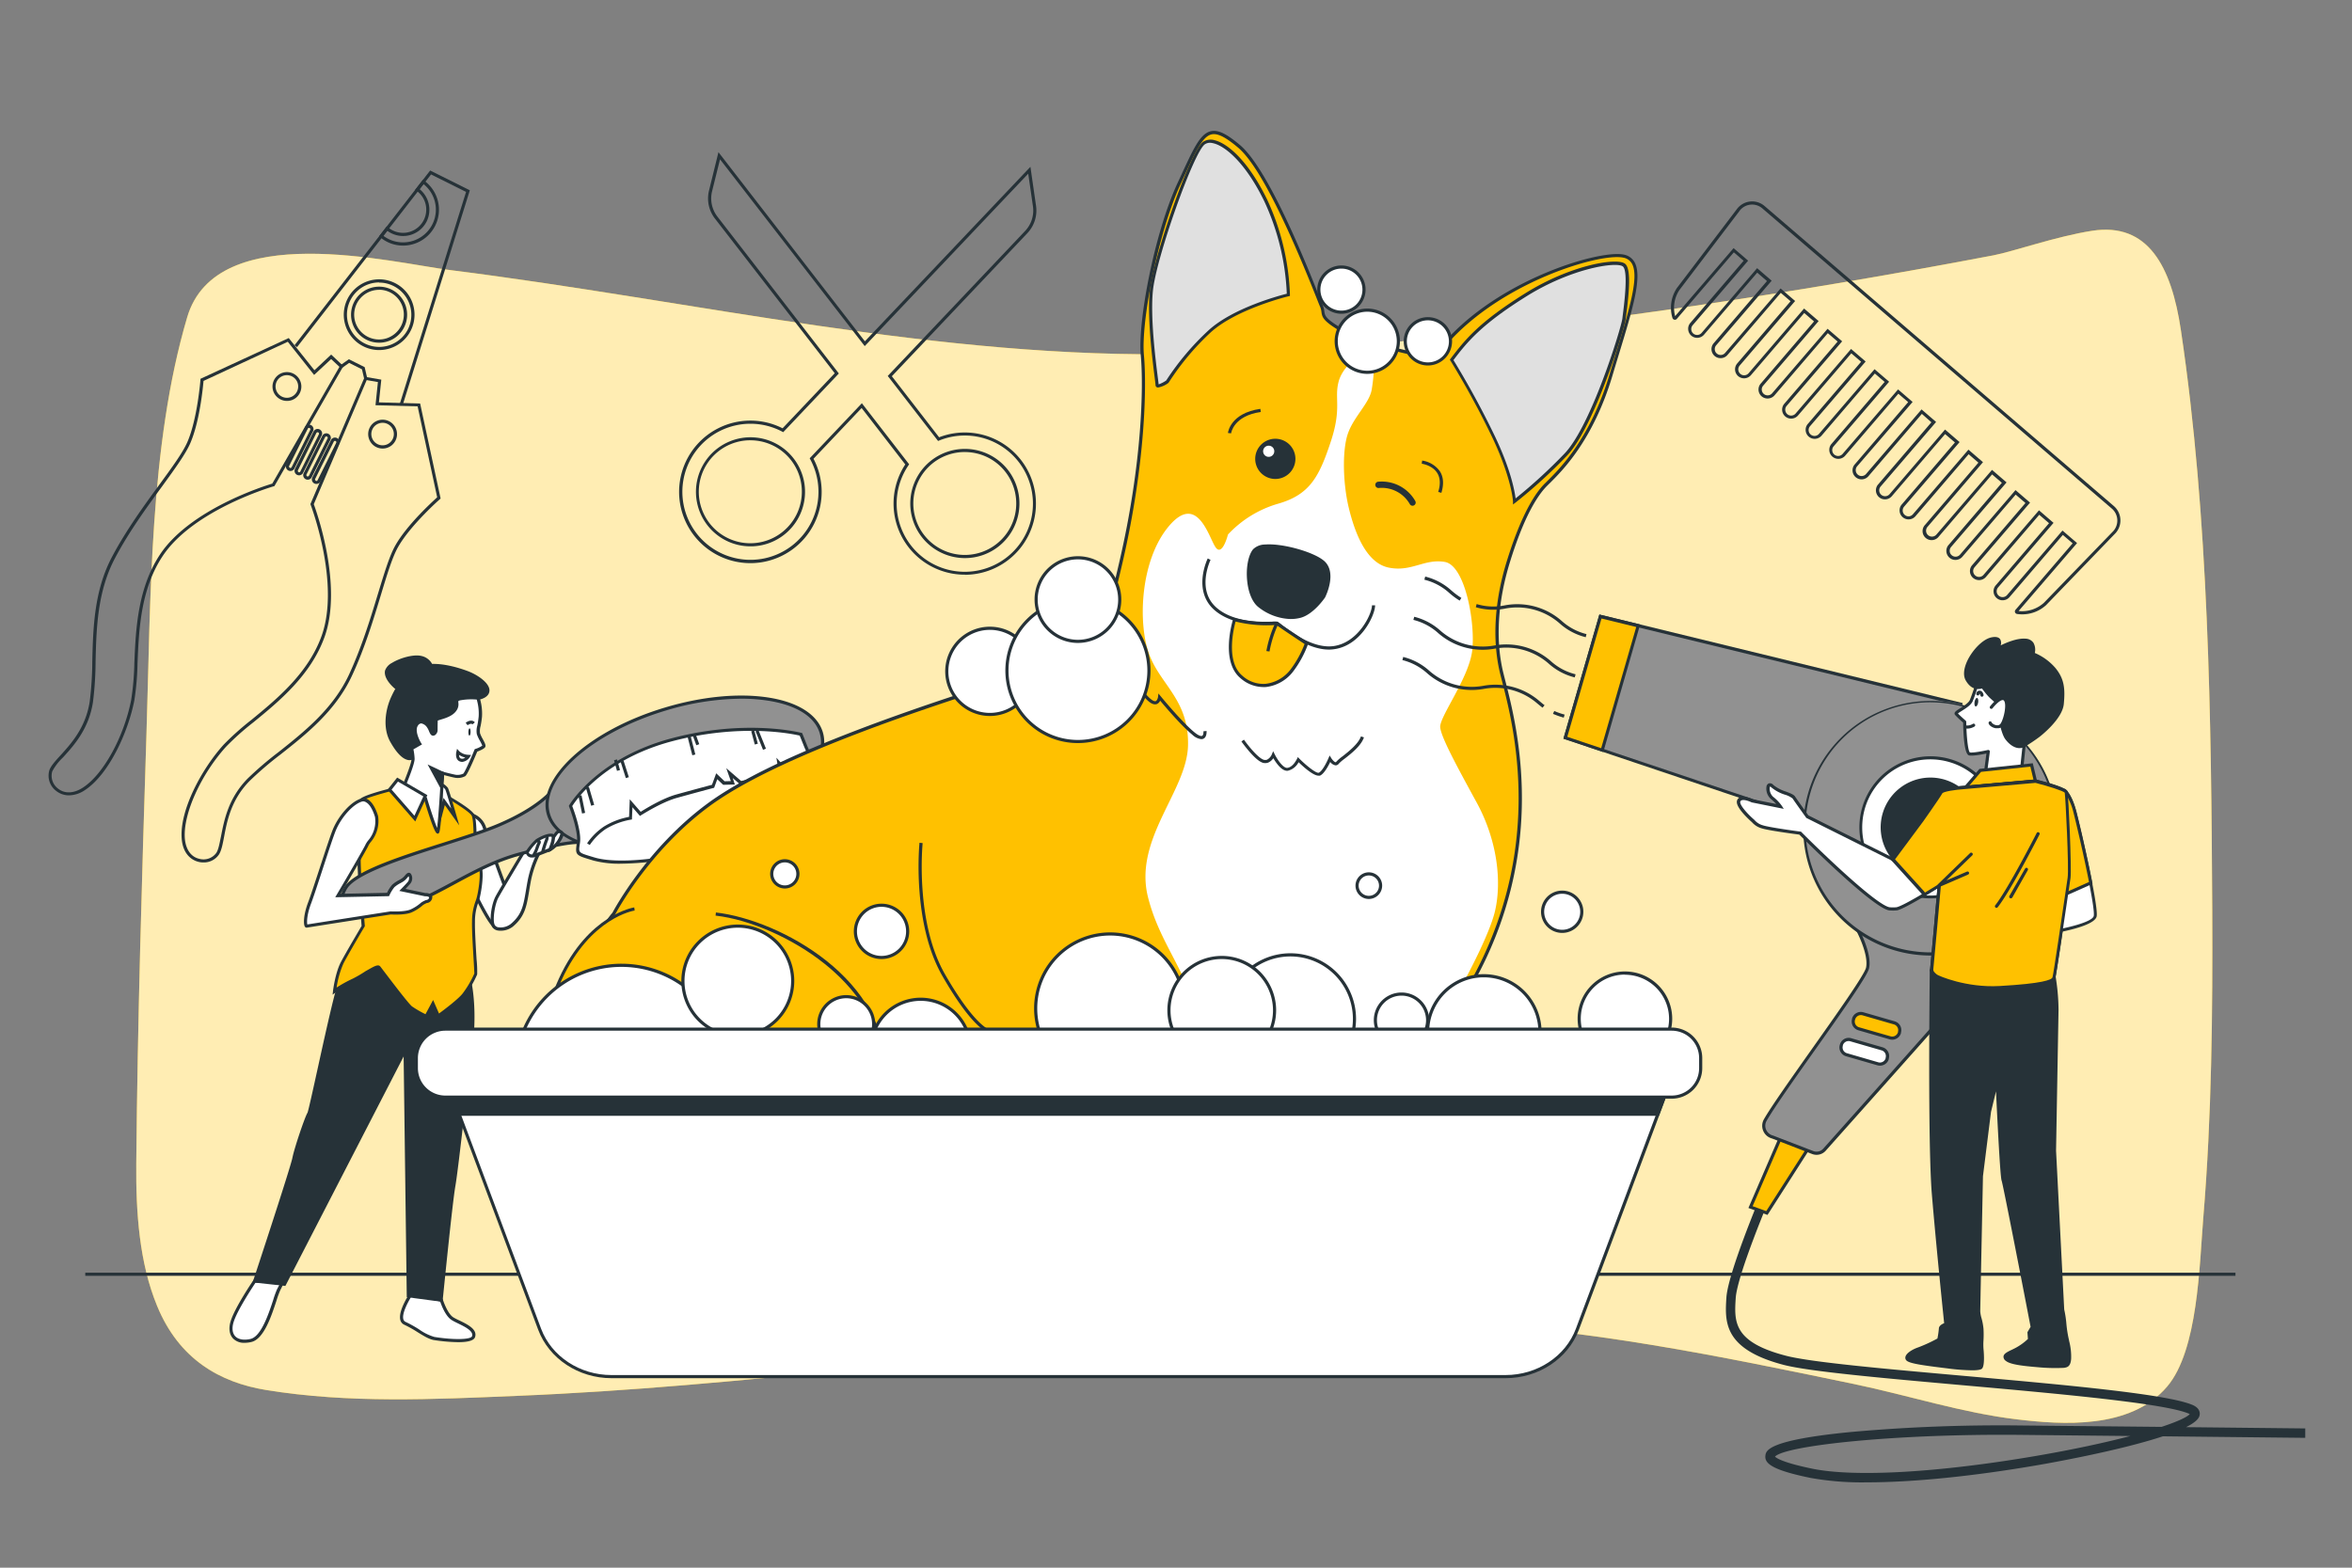 <svg xmlns="http://www.w3.org/2000/svg" viewBox="0 0 750 500"><rect x="0" y="0" width="750" height="500" fill="#808080" stroke="none"/><g id="freepik--background-simple--inject-96"><path d="M667.18,73.6c-11.37,1.75-25.27,6.64-31.44,7.82Q587,90.72,538.08,97.87c-53,7.72-106.27,13.77-159.47,15-79.18,1.81-156.86-16.91-235.06-26.73-18.59-2.34-74.49-16.55-83.85,15-12.13,41-11.62,90.19-13,133-1.44,45.69-2.83,91.32-3.25,137-.14,15.63,1,31.68,6.63,45.34,7,17.1,20.1,24.45,34.71,26.84,26.42,4.32,53.29,3,80,1.88,36.07-1.46,72.14-4.91,108.16-8.57,62.35-6.35,125.76-17.09,188.18-14.74,43.82,1.65,86.92,10.56,129.91,19.5,17.42,3.62,34.51,9.22,52.15,11.31,14.29,1.7,36.13,3.33,47.87-10.47,9.86-11.6,10.27-38.7,11.52-53.85,2.71-32.64,3-65.52,2.86-98.18-.34-61.21-1.05-124.87-10-184.87C692.44,85,685,70.85,667.18,73.6Z" style="fill:#FFC100"></path><path d="M667.18,73.6c-11.37,1.75-25.27,6.64-31.44,7.82Q587,90.72,538.08,97.87c-53,7.72-106.27,13.77-159.47,15-79.18,1.81-156.86-16.91-235.06-26.73-18.59-2.34-74.49-16.55-83.85,15-12.13,41-11.62,90.19-13,133-1.44,45.69-2.83,91.32-3.25,137-.14,15.63,1,31.68,6.63,45.34,7,17.1,20.1,24.45,34.71,26.84,26.42,4.32,53.29,3,80,1.88,36.07-1.46,72.14-4.91,108.16-8.57,62.35-6.35,125.76-17.09,188.18-14.74,43.82,1.65,86.92,10.56,129.91,19.5,17.42,3.62,34.51,9.22,52.15,11.31,14.29,1.7,36.13,3.33,47.87-10.47,9.86-11.6,10.27-38.7,11.52-53.85,2.71-32.64,3-65.52,2.86-98.18-.34-61.21-1.05-124.87-10-184.87C692.44,85,685,70.85,667.18,73.6Z" style="fill:#fff;opacity:0.7"></path></g><g id="freepik--Floor--inject-96"><rect x="27.19" y="405.91" width="685.65" height="1" style="fill:#263238"></rect></g><g id="freepik--Scissors--inject-96"><path d="M307.67,183.29a22.69,22.69,0,0,1-19-35.16l-13.92-18-15.34,16.19a22.73,22.73,0,1,1-9.86-9.72l16.63-17.56L228,69.74a10.5,10.5,0,0,1-1.9-9l3-12.2,46.69,60.32L328.58,53.2l1.79,12.45a10.48,10.48,0,0,1-2.78,8.73L284.39,120l15.07,19.47a22.69,22.69,0,1,1,8.21,43.85Zm-32.84-54.68,15.08,19.48-.21.3a21.73,21.73,0,1,0,9.78-7.89l-.35.14-16.05-20.73,43.78-46.22a9.46,9.46,0,0,0,2.52-7.9l-1.5-10.4-52.14,55L229.6,50.81,227.07,61a9.5,9.5,0,0,0,1.72,8.12l38.7,50-17.74,18.72-.33-.18a21.7,21.7,0,1,0,8.94,8.83l-.17-.32ZM307.69,178a17,17,0,0,1-2.25-.15,17.41,17.41,0,1,1,16-27.93,17.45,17.45,0,0,1-3.11,24.44h0A17.31,17.31,0,0,1,307.69,178Zm-.07-33.83a16.41,16.41,0,1,0,13,6.36A16.35,16.35,0,0,0,307.62,144.18Zm-68.34,30.08a17.39,17.39,0,1,1,12.66-5.43h0a17.35,17.35,0,0,1-12.18,5.43Zm0-33.82h-.46a16.42,16.42,0,1,0,12.36,27.7h0a16.4,16.4,0,0,0-11.9-27.7Z" style="fill:#263238"></path></g><g id="freepik--Tweezers--inject-96"><path d="M22,253.67a6.56,6.56,0,0,1-4.12-1.44,6.09,6.09,0,0,1-2.12-6.63c.53-1.39,1.85-2.85,3.53-4.69,3.39-3.73,8.05-8.84,9.32-17.17a107.55,107.55,0,0,0,.82-12.93c.26-10.5.56-22.39,6.31-33.25,4.5-8.51,10.37-16.54,15.09-23,4-5.47,7.45-10.19,8.92-13.58,3.19-7.35,4.16-19.74,4.17-19.86l0-.3,28.15-13,8.19,10.27,5.34-5,3.9,3.67-22,38.28-.2.05c-.25.08-25.73,7.47-35.5,22.36-7,10.61-7.51,23.61-7.95,34.06a86.32,86.32,0,0,1-1,11.79C40.9,233.5,34.71,247,27.07,252A9.28,9.28,0,0,1,22,253.67Zm42.9-132.18c-.17,2-1.21,12.94-4.23,19.89-1.52,3.49-5,8.25-9,13.77-4.94,6.77-10.54,14.43-15,22.87-5.64,10.66-5.93,22.43-6.19,32.81a107.91,107.91,0,0,1-.83,13.06c-1.32,8.63-6.09,13.87-9.57,17.69A17.51,17.51,0,0,0,16.67,246a5.08,5.08,0,0,0,1.82,5.5c2.13,1.73,5.07,1.6,8-.33,6.5-4.22,13.09-16.26,15.35-28a86.87,86.87,0,0,0,1-11.64c.44-10.57,1-23.73,8.11-34.57,9.52-14.49,33.45-22,35.87-22.71L108.24,117l-2.65-2.48-5.43,5.06L91.77,109Z" style="fill:#263238"></path><polygon points="128.44 129.08 127.49 128.78 148.62 61.21 137.45 55.64 94.71 110.72 93.92 110.11 137.17 54.38 149.82 60.69 128.44 129.08" style="fill:#263238"></polygon><path d="M91.49,127.87a4.63,4.63,0,0,1-4.36-3.14,4.6,4.6,0,1,1,8.49.59h0A4.57,4.57,0,0,1,93,127.63,4.62,4.62,0,0,1,91.49,127.87Zm0-8.21a3.6,3.6,0,0,0-1.61,6.83,3.6,3.6,0,0,0,4.83-1.62h0a3.6,3.6,0,0,0-3.22-5.21Z" style="fill:#263238"></path><path d="M64.87,275.07a6.4,6.4,0,0,1-1.61-.2c-1.47-.37-4.93-1.84-5.33-7.52-.63-9.09,6.43-22.16,13.38-29.84a87.84,87.84,0,0,1,8.82-7.88c8.09-6.63,18.15-14.89,22.43-26.84,6-16.77-3.41-41.56-3.5-41.81l-.08-.19,17.33-40.62,5.28.91-.76,7.25,13.14.37L140.5,159l-.22.2c-.09.08-9.41,8.31-13.35,15.28-1.82,3.21-3.52,8.81-5.48,15.3-2.32,7.65-5.2,17.17-9.29,25.89-5.21,11.12-14.53,18.52-22.76,25a108.78,108.78,0,0,0-9.84,8.44c-5.89,6-7.17,12.82-8.1,17.78-.47,2.44-.83,4.37-1.63,5.63A5.82,5.82,0,0,1,64.87,275.07Zm35.19-114.26c.88,2.37,9.29,26,3.44,42.32C99.13,215.33,89,223.69,80.77,230.4a84.93,84.93,0,0,0-8.71,7.78c-8,8.86-13.66,21.37-13.13,29.1.25,3.54,1.91,6,4.58,6.62A5.06,5.06,0,0,0,69,272c.69-1.1,1-3,1.48-5.29,1-5.08,2.28-12,8.38-18.29a107.2,107.2,0,0,1,9.93-8.52c8.14-6.46,17.36-13.77,22.48-24.69,4-8.65,6.8-17.73,9.23-25.75,2-6.54,3.69-12.19,5.57-15.5,3.73-6.6,11.86-14,13.34-15.35l-6.24-29-13.43-.37.77-7.39-3.58-.62Z" style="fill:#263238"></path><path d="M122,143.06a4.59,4.59,0,0,1-4.35-3.14,4.58,4.58,0,0,1,.24-3.52h0a4.6,4.6,0,1,1,4.11,6.66Zm0-8.21a3.45,3.45,0,0,0-1.14.19,3.57,3.57,0,0,0-2.08,1.81h0a3.59,3.59,0,1,0,3.22-2Z" style="fill:#263238"></path><polygon points="116.13 120.84 115.42 117.78 111.33 115.74 109.16 117.28 108.58 116.46 111.24 114.58 116.28 117.09 117.1 120.62 116.13 120.84" style="fill:#263238"></polygon><path d="M120.88,111.65A11.28,11.28,0,1,1,131,105.4h0a11.2,11.2,0,0,1-6.51,5.66A11.44,11.44,0,0,1,120.88,111.65Zm0-21.57A10.28,10.28,0,1,0,130.09,105h0a10.29,10.29,0,0,0-9.19-14.87Z" style="fill:#263238"></path><path d="M120.88,109.3a9,9,0,0,1-4-.94,8.94,8.94,0,1,1,12-4,8.82,8.82,0,0,1-5.16,4.48A8.72,8.72,0,0,1,120.88,109.3Zm0-16.86a7.92,7.92,0,0,0-7.53,10.44,7.94,7.94,0,0,0,10,5,8,8,0,0,0,4.59-4h0a7.93,7.93,0,0,0-7.09-11.47Z" style="fill:#263238"></path><path d="M128.52,78.33a11.27,11.27,0,0,1-7.27-2.65l-.38-.3,2.48-3.2.4.34a7.4,7.4,0,1,0,9.07-11.68l-.43-.31,2.48-3.19.39.28a11.45,11.45,0,0,1-6.74,20.71Zm-6.26-3.11a11.14,11.14,0,0,0,1.62,1,10.47,10.47,0,0,0,14-4.69h0a10.4,10.4,0,0,0-2.83-12.81l-1.25,1.6a8.49,8.49,0,0,1,2.26,10.3,8.41,8.41,0,0,1-11.28,3.77,8.18,8.18,0,0,1-1.28-.79Z" style="fill:#263238"></path><path d="M92.6,150.22a1.5,1.5,0,0,1-.64-.15h0a1.44,1.44,0,0,1-.64-1.93l5.94-11.91a1.41,1.41,0,0,1,.83-.72,1.44,1.44,0,0,1,1.74,2l-5.94,11.91A1.44,1.44,0,0,1,92.6,150.22Zm-.19-1A.45.45,0,0,0,93,149l5.94-11.91a.42.42,0,0,0,0-.33.51.51,0,0,0-.22-.26.44.44,0,0,0-.34,0,.45.45,0,0,0-.25.22l-5.94,11.91a.42.42,0,0,0,0,.33A.51.51,0,0,0,92.41,149.18Z" style="fill:#263238"></path><path d="M95.36,151.6a1.5,1.5,0,0,1-.64-.15h0a1.44,1.44,0,0,1-.64-1.93L100,137.61a1.43,1.43,0,0,1,1.92-.65,1.47,1.47,0,0,1,.73.84,1.42,1.42,0,0,1-.08,1.09L96.65,150.8A1.43,1.43,0,0,1,95.36,151.6Zm-.19-1a.44.44,0,0,0,.59-.19l5.93-11.91a.41.41,0,0,0,0-.34.45.45,0,0,0-.22-.25.44.44,0,0,0-.59.2L95,150a.45.45,0,0,0,0,.34A.42.42,0,0,0,95.17,150.55Z" style="fill:#263238"></path><path d="M98.12,153a1.44,1.44,0,0,1-.64-.16h0a1.44,1.44,0,0,1-.64-1.93l5.93-11.9a1.47,1.47,0,0,1,.84-.73,1.42,1.42,0,0,1,1.09.08,1.43,1.43,0,0,1,.65,1.93l-5.94,11.91a1.47,1.47,0,0,1-1.29.8Zm5.94-13.79-.14,0a.45.45,0,0,0-.25.22l-5.94,11.91a.44.44,0,0,0,0,.34.39.39,0,0,0,.22.25h0a.42.42,0,0,0,.33,0,.47.47,0,0,0,.26-.22l5.93-11.91a.42.42,0,0,0,0-.33.45.45,0,0,0-.42-.3Z" style="fill:#263238"></path><path d="M100.88,154.35a1.43,1.43,0,0,1-.64-.15h0a1.44,1.44,0,0,1-.64-1.93l5.93-11.91a1.44,1.44,0,0,1,2.58,1.29l-5.94,11.9a1.41,1.41,0,0,1-1.29.8Zm-.19-1a.43.43,0,0,0,.58-.19l5.94-11.91a.44.44,0,0,0-.19-.59.44.44,0,0,0-.59.2l-5.94,11.91A.43.43,0,0,0,100.69,153.3Z" style="fill:#263238"></path></g><g id="freepik--Comb--inject-96"><path d="M644.81,195.94a11.51,11.51,0,0,1-1.54-.11.85.85,0,0,1-.72-.52.8.8,0,0,1,.15-.81l18.22-21.21-3.13-2.68-17,19.83a2.87,2.87,0,0,1-2,1,2.81,2.81,0,0,1-2.09-.69,2.86,2.86,0,0,1-.31-4.05l17-19.83-3.12-2.69-17,19.83a2.89,2.89,0,0,1-2,1,2.92,2.92,0,0,1-2.1-.69,2.88,2.88,0,0,1-.3-4.06l17-19.83-3.12-2.68-17,19.82a2.84,2.84,0,0,1-2,1,2.88,2.88,0,0,1-3.09-2.65,2.84,2.84,0,0,1,.69-2.1l17-19.83-3.12-2.68-17,19.83a2.88,2.88,0,1,1-4.36-3.75l17-19.83-3.12-2.69-17,19.83a2.88,2.88,0,0,1-4.37-3.75l17-19.83-3.13-2.68-17,19.83a2.88,2.88,0,0,1-4.06.3,2.88,2.88,0,0,1-.31-4.05l17-19.83L612.84,132l-17,19.83a2.88,2.88,0,1,1-4.37-3.75l17-19.83-3.13-2.68-17,19.82a2.88,2.88,0,0,1-4.37-3.75l17-19.83-3.13-2.68-17,19.83a2.89,2.89,0,0,1-4.06.31,2.88,2.88,0,0,1-.31-4.06l17-19.83-3.13-2.69-17,19.83a2.88,2.88,0,0,1-5.05-1.66,2.87,2.87,0,0,1,.69-2.09l17-19.83-3.13-2.68-17,19.83a2.87,2.87,0,0,1-2,1,2.87,2.87,0,0,1-2.4-4.74l17-19.83-3.12-2.69-17,19.83a2.89,2.89,0,0,1-4.06.31,2.88,2.88,0,0,1-.3-4.06l17-19.83-3.12-2.68-17,19.82a2.84,2.84,0,0,1-2,1,2.88,2.88,0,0,1-2.4-4.75l17-19.83-3.12-2.68-17,19.83a2.87,2.87,0,0,1-5-1.66A2.83,2.83,0,0,1,539,103l17-19.83-3.12-2.69L534.7,101.71a.8.8,0,0,1-.78.26.81.81,0,0,1-.61-.56,11.32,11.32,0,0,1,1.42-9.55l19-25a6.06,6.06,0,0,1,8.94-1.16l111.4,95.71a6.07,6.07,0,0,1,.17,9L652.45,193A11.3,11.3,0,0,1,644.81,195.94Zm-1.12-1.06a10.38,10.38,0,0,0,8.07-2.63l21.77-22.5a5.06,5.06,0,0,0,1.63-3.82,5,5,0,0,0-1.76-3.73L562,66.49a5,5,0,0,0-7.47,1l-19,25a10.27,10.27,0,0,0-1.37,8.34l18.64-21.69,4.64,4-17.69,20.59a1.89,1.89,0,0,0-.44,1.37,1.83,1.83,0,0,0,.64,1.28,1.89,1.89,0,0,0,2.65-.2L560.3,85.53l4.64,4-17.69,20.59a1.87,1.87,0,0,0-.44,1.36,1.78,1.78,0,0,0,.65,1.28,1.83,1.83,0,0,0,1.36.45,1.86,1.86,0,0,0,1.28-.65L567.79,92l4.64,4-17.68,20.59a1.88,1.88,0,0,0,.2,2.65,1.82,1.82,0,0,0,1.36.45,1.86,1.86,0,0,0,1.28-.65L575.28,98.4l4.64,4L562.24,123a1.83,1.83,0,0,0-.45,1.36,1.9,1.9,0,0,0,.65,1.29,1.89,1.89,0,0,0,2.64-.2l17.69-20.59,4.65,4-17.69,20.58a1.85,1.85,0,0,0-.45,1.37,1.88,1.88,0,0,0,.65,1.28,1.83,1.83,0,0,0,1.36.45,1.9,1.9,0,0,0,1.29-.65l17.68-20.59,4.65,4-17.69,20.59a1.88,1.88,0,1,0,2.85,2.45l17.68-20.59,4.65,4-17.69,20.59a1.83,1.83,0,0,0-.45,1.36,1.88,1.88,0,0,0,3.3,1.08l17.69-20.58,4.64,4L592.2,148.72a1.89,1.89,0,0,0,.2,2.65,1.84,1.84,0,0,0,1.37.45,1.88,1.88,0,0,0,1.28-.65l17.69-20.59,4.64,4-17.69,20.59a1.87,1.87,0,0,0-.45,1.36,1.88,1.88,0,0,0,3.3,1.08L620.23,137l4.64,4-17.69,20.58a1.94,1.94,0,0,0-.45,1.37,1.88,1.88,0,0,0,.65,1.28,1.84,1.84,0,0,0,1.37.45A1.88,1.88,0,0,0,610,164l17.69-20.59,4.64,4L614.67,168a1.88,1.88,0,1,0,2.85,2.45l17.69-20.59,4.64,4-17.69,20.59a1.87,1.87,0,0,0-.44,1.36,1.78,1.78,0,0,0,.65,1.28,1.83,1.83,0,0,0,1.36.45,1.86,1.86,0,0,0,1.28-.65l17.69-20.58,4.64,4L629.66,180.9a1.85,1.85,0,0,0-.45,1.37,1.88,1.88,0,0,0,.65,1.28,1.83,1.83,0,0,0,1.36.45,1.86,1.86,0,0,0,1.28-.65l17.69-20.59,4.64,4-17.68,20.59a1.87,1.87,0,0,0,1.56,3.09,1.85,1.85,0,0,0,1.29-.64l17.68-20.59,4.65,4Z" style="fill:#263238"></path></g><g id="freepik--character-1--inject-96"><path d="M150.91,260.1a6.27,6.27,0,0,1,3.62,4.14c.66,3,7.09,20.22,7.09,20.22s-1.91,10.83-3.29,11.4-7.09-11.32-7.09-11.32l-3-25.8Z" style="fill:#fff"></path><path d="M158.3,296.37c-1.28,0-3.81-3.9-7.51-11.62l0-.16-3.08-26.72,3.46,1.77a6.76,6.76,0,0,1,3.9,4.49c.64,2.91,7,20,7.07,20.16l0,.13,0,.13c-.59,3.33-2.12,11.16-3.59,11.78A.72.72,0,0,1,158.3,296.37Zm-6.58-12c2.4,5,5.5,10.47,6.47,11,.73-.68,2.06-6.06,2.92-10.85-.64-1.7-6.43-17.28-7.06-20.17a5.85,5.85,0,0,0-3.32-3.78l0,0-1.81-.93Z" style="fill:#263238"></path><path d="M167.45,270.91s-7.66,12.76-9,15.19-2.08,7.61-1.13,9.24,4.27,1.09,5.81-.2c4.66-3.93,4.28-7.78,5.74-14.92a35.07,35.07,0,0,1,2.82-8S170.08,269.62,167.45,270.91Z" style="fill:#fff"></path><path d="M159.61,296.85a5.06,5.06,0,0,1-.79-.06,2.6,2.6,0,0,1-1.9-1.2c-1-1.82-.23-7.19,1.12-9.72s8.67-14.7,9-15.22l.07-.13.14-.06a3.81,3.81,0,0,1,4.93,1.54l.15.24-.13.26a34.21,34.21,0,0,0-2.78,7.82c-.29,1.44-.52,2.78-.71,4-.81,4.81-1.34,8-5.2,11.24A6.38,6.38,0,0,1,159.61,296.85Zm8.19-25.55c-.82,1.36-7.66,12.78-8.87,15s-1.93,7.38-1.14,8.75a1.61,1.61,0,0,0,1.2.71,5.27,5.27,0,0,0,3.86-1.05c3.57-3,4.05-5.88,4.85-10.63.2-1.19.42-2.54.72-4a35.13,35.13,0,0,1,2.73-7.81A2.78,2.78,0,0,0,167.8,271.3Z" style="fill:#263238"></path><path d="M140.7,414.67s1.41,4.55,3.52,5.9,7.64,3,6.77,5.74c-.64,2-9.21,1.11-12.53.59-2.48-.38-5.84-3.29-9.3-4.82s2.19-9.77,2.19-9.77Z" style="fill:#fff"></path><path d="M146.1,428.08a55.64,55.64,0,0,1-7.72-.68c-1.53-.24-3.33-1.35-5.24-2.53a37.57,37.57,0,0,0-4.18-2.34,2.25,2.25,0,0,1-1.3-1.5c-.83-3,3.11-8.76,3.28-9l.2-.29,10,2.52.09.27s1.38,4.39,3.31,5.62a19.7,19.7,0,0,0,1.94,1c2.6,1.26,5.83,2.83,5,5.31C151.07,427.71,148.74,428.08,146.1,428.08Zm-14.53-15.2c-1.16,1.77-3.5,5.91-2.95,7.88a1.28,1.28,0,0,0,.74.86,37.83,37.83,0,0,1,4.31,2.4,16.07,16.07,0,0,0,4.86,2.39c6.26,1,11.64.86,12-.25.52-1.65-2.28-3-4.53-4.1-.77-.38-1.51-.73-2-1.07-2-1.25-3.29-4.87-3.64-5.9Z" style="fill:#263238"></path><path d="M81.23,408.59s-5.89,8.65-7.2,13,1.13,7.11,6,6,7.49-13.47,8.8-16.09l1.31-2.62Z" style="fill:#fff"></path><path d="M78,428.28a4.87,4.87,0,0,1-3.69-1.39c-1.18-1.27-1.46-3.22-.76-5.49,1.31-4.33,7-12.73,7.26-13.09l.15-.23,10,.26-1.66,3.32a30.88,30.88,0,0,0-1.16,3.23c-1.6,4.86-4,12.22-8,13.13A9.23,9.23,0,0,1,78,428.28Zm3.48-19.18c-.92,1.38-5.82,8.79-7,12.59-.58,1.92-.39,3.52.54,4.51s2.7,1.34,4.86.85c3.42-.79,5.82-8.11,7.25-12.48a30.39,30.39,0,0,1,1.21-3.35l1-1.92Z" style="fill:#263238"></path><path d="M148.81,309.26s3.72,9.79,1,28c-1.19,8.05-4,35.14-5.07,40.88s-4.05,36.49-4.05,36.49l-10.5-1.4-1-78.34L90.69,409.61l-9.46-1s11.83-35.81,12.5-39.19,4.06-13.18,4.73-14.19,8.45-39.54,10.14-42.24,12.84-9.46,18.25-11.15S148.81,309.26,148.81,309.26Z" style="fill:#263238"></path><path d="M141.15,415.24l-11.44-1.53-1-76.76L91,410.14,80.56,409l.2-.59c.12-.35,11.82-35.82,12.48-39.13s4.06-13.25,4.81-14.37c.26-.55,1.68-7,3.19-13.86,3.32-15.1,5.94-26.77,6.94-28.36,1.87-3,13.25-9.72,18.52-11.37,5.54-1.73,21.67,7.1,22.35,7.48l.16.09.07.17c.15.4,3.73,10.13,1,28.29-.55,3.71-1.48,11.67-2.38,19.36-1.05,9.06-2.15,18.44-2.69,21.54-1,5.66-4,36.15-4.05,36.45Zm-10.45-2.41,9.55,1.28c.41-4.05,3.08-30.73,4-36,.54-3.08,1.64-12.44,2.69-21.49.9-7.69,1.83-15.66,2.38-19.38,2.46-16.63-.47-26.26-.93-27.63-1.74-.94-16.54-8.82-21.4-7.3-5.31,1.66-16.39,8.4-18,10.94-1,1.57-4.34,16.87-6.8,28-2.24,10.17-3,13.77-3.34,14.2a98.16,98.16,0,0,0-4.66,14c-.63,3.17-10.73,33.84-12.32,38.66l8.51.91,39.28-76.15Z" style="fill:#263238"></path><path d="M125.52,251.7s-10,2.52-10.27,3.49-.59,13.18-.73,18.15,1.31,22.1,1.31,22.1-5,8.4-6.71,11.71-2.42,9-2.42,9a39.07,39.07,0,0,1,5.94-3.4c3.5-1.63,7.5-5.08,8.23-4.2s8.75,11.72,10.23,12.84a39.59,39.59,0,0,0,4.79,2.73l2.17-4.05,1.73,3.95s6.18-4.48,8.09-6.8a31.78,31.78,0,0,0,3.86-6.6c.12-.43-.83-12.57-.72-16.57a18.42,18.42,0,0,1,1.28-7c.59-1.71,1.63-7.74.95-10.25a56.25,56.25,0,0,1-1.73-7.84c0-1,.1-7.13-.61-8.88s-8.69-6.2-8.69-6.2A29.42,29.42,0,0,0,125.52,251.7Z" style="fill:#FFC100"></path><path d="M139.58,324.79,138,321.23l-1.91,3.56-.43-.21a39,39,0,0,1-4.87-2.78c-1.1-.83-5.11-6.07-8.78-10.91-.79-1.05-1.37-1.8-1.54-2a15,15,0,0,0-3.36,1.86,39.44,39.44,0,0,1-4.27,2.47,39,39,0,0,0-5.86,3.36l-.93.67.14-1.14c0-.24.74-5.84,2.47-9.18,1.59-3.05,6-10.49,6.65-11.6-.15-1.85-1.44-17.25-1.3-22,.24-8.52.52-17.35.75-18.25.07-.31.31-1.26,10.62-3.86h0a29.63,29.63,0,0,1,17,2.26c1.38.76,8.2,4.63,8.93,6.45.81,2,.65,9,.65,9.09a57.27,57.27,0,0,0,1.71,7.69c.71,2.61-.34,8.75-.95,10.54l-.16.46a17.23,17.23,0,0,0-1.1,6.39c-.07,2.41.26,7.85.5,11.82a36.2,36.2,0,0,1,.2,4.87,31.28,31.28,0,0,1-4,6.77c-1.92,2.35-7.93,6.71-8.18,6.89Zm-19.05-16.88a.88.88,0,0,1,.72.33c.18.21.76,1,1.57,2.05,2.44,3.21,7.51,9.89,8.58,10.71a34,34,0,0,0,4.28,2.47l2.43-4.53,1.88,4.31c1.51-1.11,6-4.47,7.5-6.34a31.81,31.81,0,0,0,3.77-6.41c0-.23-.11-2.32-.24-4.54-.24-4-.57-9.46-.5-11.91a18.69,18.69,0,0,1,1.15-6.69l.16-.45c.61-1.77,1.57-7.62.93-10-.46-1.69-1.77-6.78-1.74-8,0-1.35.06-7.12-.57-8.68-.47-1.16-5.45-4.27-8.48-6a29.13,29.13,0,0,0-16.35-2.15c-4.42,1.11-9.27,2.59-9.9,3.18-.23,1.33-.59,13.82-.7,18-.14,4.89,1.3,21.88,1.31,22l0,.16-.09.14c-.05.08-5,8.42-6.7,11.68a29.65,29.65,0,0,0-2.2,7.73,41,41,0,0,1,5.07-2.8,37,37,0,0,0,4.15-2.42C118.4,308.73,119.69,307.91,120.53,307.91Zm-4.84-52.51Z" style="fill:#263238"></path><path d="M140.66,259.27l1-3.65,3.53,5s-2.36-8.28-2.77-9a5.22,5.22,0,0,0-2-1.47Z" style="fill:#fff"></path><path d="M146.44,263.24l-4.6-6.47-1.58,5.94-.4-13.42.72.32a5.39,5.39,0,0,1,2.25,1.68c.43.8,2.57,8.3,2.81,9.16Zm-5-8.78,2.45,3.44c-.82-2.8-1.71-5.75-1.92-6.14a3.16,3.16,0,0,0-1-.87l.14,4.94Z" style="fill:#263238"></path><path d="M126.19,219.21s-3.44-2.8-2.92-5.22,7.81-5.09,11-4.28,3.86,3.8,3.38,4.78-1,1.78-5.13,2.83A61.88,61.88,0,0,0,126.19,219.21Z" style="fill:#263238"></path><path d="M126.1,219.78l-.23-.18c-.15-.13-3.66-3-3.09-5.72a4.45,4.45,0,0,1,2.22-2.46c2.53-1.57,6.92-2.83,9.42-2.2a5.08,5.08,0,0,1,3.49,2.77,3.45,3.45,0,0,1,.22,2.72c-.58,1.18-1.28,2-5.46,3.09a59.67,59.67,0,0,0-6.3,1.88Zm6.85-9.72a16.08,16.08,0,0,0-7.42,2.21,3.78,3.78,0,0,0-1.77,1.82c-.34,1.61,1.54,3.68,2.53,4.55.72-.26,2.78-1,6.14-1.81,4-1,4.39-1.73,4.8-2.56a2.46,2.46,0,0,0-.23-1.86,4.06,4.06,0,0,0-2.82-2.22A5,5,0,0,0,133,210.06Z" style="fill:#263238"></path><path d="M152.45,222.72s3.16-.45,3.13-2.52-3.69-4.58-6.55-5.66-10-3.39-14.76-1.64-7.39,5.85-9.22,9.94-2.39,9.56-.16,13.5,5.15,7.28,7.93,4.66h0s6.69-4,8.59-7.24,5.09-8,7.18-8.62A11,11,0,0,0,152.45,222.72Z" style="fill:#263238"></path><path d="M130.75,242.43a3.71,3.71,0,0,1-.47,0c-1.86-.28-3.77-2.18-5.82-5.81-2.52-4.45-1.5-10.29.13-14,1.54-3.44,4.19-8.24,9.5-10.21,4.89-1.81,12.2.55,15.12,1.65s6.84,3.66,6.87,6.11c0,2.21-2.68,2.87-3.4,3a11.4,11.4,0,0,1-3.94,2.42c-1.73.55-4.71,4.62-6.9,8.4-1.87,3.25-8.06,7-8.72,7.39A3.44,3.44,0,0,1,130.75,242.43Zm7.58-29.67a11.34,11.34,0,0,0-3.89.61c-5,1.84-7.47,6.4-8.94,9.68-1.54,3.44-2.5,8.93-.17,13,1.84,3.26,3.6,5.09,5.1,5.32a2.44,2.44,0,0,0,2-.77l.09-.07c.06,0,6.6-3.93,8.41-7.06,1.07-1.86,4.79-8,7.46-8.85a10.84,10.84,0,0,0,3.66-2.29l.11-.12.17,0s2.73-.42,2.7-2-3.3-4.1-6.22-5.2A32.75,32.75,0,0,0,138.33,212.76Z" style="fill:#263238"></path><path d="M152.45,222.72a16.85,16.85,0,0,1,.73,5.88c-.26,2.88-.93,4.3-.61,5.48s2,3.48,1.69,4-2.47,1.29-2.47,1.29-3,7.3-3.73,7.82a4.65,4.65,0,0,1-2.54.47c-.54,0-4.39-1-4.39-1s-1,18.18-1.52,18.7-3.93-10.65-3.93-10.65l-6.83-4.16s2.9-6.86,2.86-8.48a17.22,17.22,0,0,0-.45-3.26l2.66-1.55s-2.41-3.85-1.09-6,3.08-.55,3.77.37.93,2.37,1.46,2.48,1-.69,1-1.14,0-2.8.09-3.34,4.35-.86,5.95-3.16-.81-3.18,2.09-3.64A19.77,19.77,0,0,1,152.45,222.72Z" style="fill:#fff"></path><path d="M139.75,265.9l-.33-.06c-.29-.07-1-.25-4.17-10.82l-7-4.29.16-.4c1.15-2.71,2.85-7.16,2.82-8.27a17.58,17.58,0,0,0-.43-3.15l-.09-.36,2.55-1.49c-.62-1.13-2-4.13-.84-6.06a2.38,2.38,0,0,1,1.89-1.29c1.32-.08,2.41,1.24,2.71,1.63a6.91,6.91,0,0,1,.77,1.47,4.33,4.33,0,0,0,.42.82l.07,0a1.12,1.12,0,0,0,.33-.62v-.61a25,25,0,0,1,.1-2.8c.1-.48.62-.64,1.66-1,1.36-.41,3.42-1,4.37-2.4a2.51,2.51,0,0,0,.49-2c-.11-1,.15-1.6,1.93-1.88a19.62,19.62,0,0,1,5.38-.12l.31,0,.09.3a17,17,0,0,1,.76,6.08,28.71,28.71,0,0,1-.45,3,5.43,5.43,0,0,0-.17,2.31,10.59,10.59,0,0,0,.83,1.77c.73,1.36,1.09,2.09.81,2.61s-1.63,1.12-2.53,1.44c-1,2.34-3.08,7.31-3.83,7.84a5.06,5.06,0,0,1-2.83.56c-.47,0-2.74-.59-3.91-.89-1,17.78-1.48,18.27-1.65,18.43Zm-10.27-15.57,6.62,4,.05.18c1.14,3.75,2.48,7.79,3.23,9.55.39-3,1-11.78,1.25-17.47l0-.62.59.16c1.86.49,4,1,4.27,1a4.37,4.37,0,0,0,2.24-.38c.43-.38,2.15-4.17,3.56-7.6l.09-.21.21-.08a7.49,7.49,0,0,0,2.2-1.05,13.92,13.92,0,0,0-.82-1.66,11.27,11.27,0,0,1-.92-2,6.1,6.1,0,0,1,.16-2.76,27.78,27.78,0,0,0,.43-2.89,15.67,15.67,0,0,0-.62-5.38,19.38,19.38,0,0,0-4.76.16c-1.16.18-1.15.26-1.1.79a3.49,3.49,0,0,1-.66,2.64c-1.14,1.64-3.4,2.33-4.9,2.78-.36.11-.79.24-1,.33-.05.51-.05,1.81-.06,2.47V233a2,2,0,0,1-.71,1.37,1.12,1.12,0,0,1-.91.25c-.56-.11-.82-.71-1.12-1.41a5.49,5.49,0,0,0-.65-1.25,2.79,2.79,0,0,0-1.86-1.24,1.46,1.46,0,0,0-1.09.82c-.94,1.52.47,4.45,1.09,5.45l.28.44L131.83,239a17.56,17.56,0,0,1,.38,3C132.25,243.54,130.14,248.74,129.48,250.33Z" style="fill:#263238"></path><path d="M150.07,233.47c0,.65-.2,1.17-.39,1.16s-.35-.53-.33-1.18.19-1.17.39-1.16S150.09,232.82,150.07,233.47Z" style="fill:#263238"></path><path d="M149.09,231.31l-.6-.8c.68-.52,2.08-1.14,2.94-.13l-.76.65C150.21,230.49,149.1,231.3,149.09,231.31Z" style="fill:#263238"></path><path d="M147.4,243a2.18,2.18,0,0,1-.6-.09c-1.5-.42-1.49-2.24-1.27-3.14l.22-.95.64.73a4.55,4.55,0,0,0,3,1.19l.85.06-.46.71A3.3,3.3,0,0,1,147.4,243Zm-1-2.16c0,.47.16,1,.65,1.11a1.49,1.49,0,0,0,1.3-.34A6.07,6.07,0,0,1,146.42,240.8Z" style="fill:#263238"></path><polygon points="141.13 246.64 137.49 244.92 140.65 250.77 141.13 246.64" style="fill:#263238"></polygon><path d="M141,252.41l-4.65-8.6,5.35,2.53ZM138.65,246l1.69,3.12.25-2.2Z" style="fill:#263238"></path><polygon points="135.63 253.79 132.29 261.07 124.22 251.83 126.77 248.63 135.63 253.79" style="fill:#fff"></polygon><path d="M132.42,262l-8.85-10.13,3.08-3.87,9.63,5.61Zm-7.55-10.16,7.28,8.34L135,254l-8.1-4.72Z" style="fill:#263238"></path><path d="M176.12,252.1s-3.79,5.34-16.74,10.92S117.54,275.13,111,282.21c-2,2.11-6.44,11.81,10.33,8.85,16-2.81,28-14.23,44-18.59s19.14-3.78,19.14-3.78S174.49,256.51,176.12,252.1Z" style="fill:#919191"></path><path d="M115.78,292.12c-3.55,0-5.84-.91-6.82-2.71-1.4-2.56.39-6.17,1.66-7.54,4.35-4.7,17.78-9,30.77-13.12,6.83-2.18,13.28-4.24,17.79-6.19,12.64-5.44,16.5-10.7,16.53-10.75l2.17-3-1.29,3.49c-1.25,3.4,5.53,12.77,8.25,16.1l.86,1.05-1.34-.24c-.12,0-3.38-.45-18.92,3.77-7.36,2-14,5.56-20.35,9-7.39,4-15,8.09-23.69,9.62A33.46,33.46,0,0,1,115.78,292.12Zm59.69-38.52c-1.87,1.92-6.48,5.82-15.89,9.88-4.56,2-11,4-17.89,6.22-12.26,3.91-26.17,8.35-30.34,12.85-1.06,1.15-2.65,4.3-1.52,6.38s5.13,2.75,11.4,1.64c8.5-1.5,15.73-5.39,23.39-9.51,6.43-3.46,13.08-7,20.56-9.07,11.35-3.08,16.28-3.71,18.23-3.81C181.45,265.67,175.82,258.1,175.47,253.6Z" style="fill:#263238"></path><ellipse cx="218.39" cy="246.7" rx="45.41" ry="21.47" transform="translate(-61.56 72.97) rotate(-16.66)" style="fill:#919191"></ellipse><path d="M200.49,271.52c-13.56,0-23.83-4.14-26.08-11.66-3.47-11.61,13.43-27,37.68-34.21,11.69-3.5,23.34-4.64,32.79-3.2s15.79,5.39,17.5,11.08c3.47,11.61-13.44,27-37.69,34.22A85.77,85.77,0,0,1,200.49,271.52Zm35.89-48.68a85.21,85.21,0,0,0-24,3.76c-23.72,7.1-40.33,21.89-37,33s25.31,14.32,49,7.22,40.32-21.89,37-33c-1.59-5.3-7.52-9-16.69-10.38A55.7,55.7,0,0,0,236.38,222.84Z" style="fill:#263238"></path><path d="M181.93,257s3,7.83,2.52,11.65-.85,3.5,4.89,5.25,16.18,1.15,26.89-1,24.19-7,30.13-10,14.59-10.83,15.17-13.06-3.4-8.78-4.76-12.23l-1.36-3.44s-17.22-4.61-41.11,1.72S181.93,257,181.93,257Z" style="fill:#fff"></path><path d="M198.21,275.46a32.16,32.16,0,0,1-9-1l-.82-.25c-4.63-1.4-5-1.51-4.51-4.93l.09-.62c.51-3.64-2.47-11.32-2.5-11.4l-.09-.22.12-.21c.09-.15,8.86-15.05,32.68-21.36s41.2-1.77,41.37-1.73l.25.07,1.45,3.68c.41,1.05,1.08,2.41,1.79,3.85,1.68,3.42,3.42,7,3,8.68-.62,2.44-9.34,10.31-15.42,13.39s-19.78,7.89-30.26,10A94.1,94.1,0,0,1,198.21,275.46Zm-15.73-18.37c.52,1.36,3,8.1,2.47,11.66l-.09.63c-.38,2.57-.38,2.57,3.81,3.83l.82.25c5.41,1.64,15.37,1.26,26.64-1,10.4-2.12,23.91-6.85,30-9.94s14.41-10.77,14.91-12.75c.35-1.36-1.46-5-2.91-8-.72-1.46-1.4-2.83-1.82-3.92L255,234.61c-2.17-.51-18.65-4-40.62,1.79S183.6,255.32,182.48,257.09Z" style="fill:#263238"></path><path d="M187.63,269.23a20,20,0,0,1,5.25-5.2A23.51,23.51,0,0,1,201,261l.19-4.75,2.94,3.4s6.54-4.29,11.56-5.69,11.64-3.16,11.64-3.16l1.18-3.19,2.27,2.15,2.85-.07-1-3.14,3.56,3.07s5-1.08,7.24-1.46a53.2,53.2,0,0,1,5.69-.47l-.75-4.41,3.59,4s1.25-.67,4.75-.12" style="fill:#fff"></path><path d="M188.06,269.5l-.85-.53a20.19,20.19,0,0,1,5.39-5.36,23.31,23.31,0,0,1,8-3.07l.22-5.62,3.48,4c1.47-.93,6.92-4.29,11.34-5.52s10.13-2.76,11.39-3.09l1.35-3.67,2.67,2.54,2-.05L231.59,245l4.74,4.09c1-.22,5.11-1.09,7-1.41a48.34,48.34,0,0,1,5.18-.46l-.94-5.56,4.52,5.06a11,11,0,0,1,4.67,0l-.15,1c-3.22-.5-4.43.07-4.44.08l-.34.16-.26-.28-2.44-2.72.56,3.27h-.58a52.14,52.14,0,0,0-5.61.46c-2.17.37-7.17,1.45-7.22,1.46l-.25.05-2.39-2.06.68,2.07-3.72.1-1.88-1.78-1,2.73-.26.07c-.06,0-6.65,1.77-11.62,3.15S204.5,260,204.43,260l-.36.24-2.4-2.78-.16,3.9-.4.07a23,23,0,0,0-8,3A19.25,19.25,0,0,0,188.06,269.5Z" style="fill:#263238"></path><line x1="198.37" y1="242.76" x2="200.04" y2="248.02" style="fill:#fff"></line><rect x="198.71" y="242.63" width="1" height="5.52" transform="translate(-65.21 72.23) rotate(-17.71)" style="fill:#263238"></rect><line x1="196.5" y1="243.49" x2="197.45" y2="246.89" style="fill:#fff"></line><rect x="196.48" y="243.43" width="1" height="3.53" transform="matrix(0.96, -0.27, 0.27, 0.96, -58.55, 61.83)" style="fill:#263238"></rect><line x1="219.71" y1="234.84" x2="221.24" y2="240.78" style="fill:#fff"></line><rect x="219.97" y="234.74" width="1" height="6.14" transform="translate(-52.2 62.28) rotate(-14.4)" style="fill:#263238"></rect><line x1="221.41" y1="234.45" x2="222.52" y2="237.5" style="fill:#fff"></line><rect x="221.46" y="234.35" width="1" height="3.25" transform="translate(-67.2 89.91) rotate(-19.95)" style="fill:#263238"></rect><line x1="240.02" y1="233.1" x2="241.16" y2="237.35" style="fill:#fff"></line><rect x="240.09" y="233.02" width="1" height="4.4" transform="translate(-52.73 70.37) rotate(-15.02)" style="fill:#263238"></rect><line x1="241.39" y1="233.06" x2="243.77" y2="238.99" style="fill:#fff"></line><rect x="242.08" y="232.83" width="1" height="6.38" transform="translate(-70.52 107.49) rotate(-21.9)" style="fill:#263238"></rect><line x1="187.3" y1="251.09" x2="188.99" y2="256.86" style="fill:#fff"></line><rect x="187.64" y="250.97" width="1" height="6.01" transform="translate(-63.88 63.22) rotate(-16.35)" style="fill:#263238"></rect><line x1="185.97" y1="252.5" x2="187.14" y2="258.11" style="fill:#fff"></line><rect x="186.05" y="252.44" width="1" height="5.74" transform="matrix(0.98, -0.2, 0.2, 0.98, -48.36, 43.65)" style="fill:#263238"></rect><path d="M135.61,285.3l-7.29-1.52s1.66-1.72,2.12-2.29a2.2,2.2,0,0,0,.22-2.48c-.57-.75-1.2,1-2.4,1.69a15.26,15.26,0,0,0-2.83,1.82,12,12,0,0,0-1.69,2.74l-15.95.32s8.63-14.68,9.21-16.06,3.92-4.07,3.08-9.11c0,0-1.66-6.17-4.83-5.22-3,.9-6.64,5-8.47,9.12-1.38,3.09-6.28,19-8,23.61s-1.4,7.53-1,7.44,26.82-4.21,26.82-4.21,4.54.27,6.62-.7a14.17,14.17,0,0,0,3.44-2.24,8.83,8.83,0,0,1,1.33-.7,1.52,1.52,0,0,0,1.36-1.28C137.52,285.21,135.61,285.3,135.61,285.3Z" style="fill:#fff"></path><path d="M97.75,295.86a.61.61,0,0,1-.47-.23c-.59-.68-.56-3.79,1-7.89.78-2.06,2.19-6.36,3.68-10.91,1.77-5.41,3.6-11,4.36-12.72,2-4.45,5.76-8.49,8.79-9.4a2.7,2.7,0,0,1,2.15.24c2.17,1.22,3.25,5.16,3.3,5.33a10.38,10.38,0,0,1-2.37,8.32,6.22,6.22,0,0,0-.72,1.11c-.52,1.23-7,12.28-8.8,15.36l14.75-.31a10.79,10.79,0,0,1,1.66-2.6,10.43,10.43,0,0,1,2.14-1.45c.25-.13.51-.28.79-.45a4.71,4.71,0,0,0,1.1-1c.42-.49.8-.9,1.27-.9a.9.9,0,0,1,.68.38,2.68,2.68,0,0,1-.23,3.1c-.28.36-1,1.12-1.52,1.67l6.34,1.33a2.7,2.7,0,0,1,1.93.59,1.06,1.06,0,0,1,.25.93,1.92,1.92,0,0,1-1.6,1.64l-.1,0a8.52,8.52,0,0,0-1.22.64h0a14.06,14.06,0,0,1-3.49,2.28c-2.07,1-6.25.77-6.8.74-9.09,1.42-26.3,4.11-26.74,4.2Zm-.06-1h0Zm18.22-39.28a1.93,1.93,0,0,0-.52.08c-2.73.82-6.31,4.7-8.15,8.84-.75,1.68-2.57,7.25-4.33,12.63-1.49,4.56-2.9,8.87-3.7,11-1.39,3.64-1.38,6-1.22,6.72,2.88-.47,24-3.77,26.53-4.17h.1s4.44.25,6.38-.65a13.36,13.36,0,0,0,3.3-2.16,8.46,8.46,0,0,1,1.54-.81l.12,0c.42-.12.78-.22.89-.85-.18-.29-.83-.36-1.22-.35h-.06l-.06,0-8.18-1.71.63-.65s1.65-1.7,2.09-2.25a1.79,1.79,0,0,0,.26-1.79c-.12.11-.3.32-.44.48a5.66,5.66,0,0,1-1.35,1.26l-.81.46a9.33,9.33,0,0,0-1.94,1.29,11.4,11.4,0,0,0-1.58,2.59l-.13.28-17.16.35.45-.77c3-5.07,8.74-14.93,9.19-16a7.29,7.29,0,0,1,.84-1.31,9.34,9.34,0,0,0,2.2-7.52h0s-1-3.66-2.81-4.66A1.75,1.75,0,0,0,115.91,255.59Z" style="fill:#263238"></path><path d="M175.38,271a6.77,6.77,0,0,0,1.88-1.51c1-1.1,2.18-3.08,1.88-3.73s-1.11-.75-1.69-.05-1.93,2.76-1.93,2.76Z" style="fill:#fff"></path><path d="M174.83,271.81l.2-3.51.07-.11c.06-.09,1.37-2.09,2-2.81a1.63,1.63,0,0,1,1.46-.65,1.35,1.35,0,0,1,1.07.81c.49,1-1.14,3.37-2,4.27a7.35,7.35,0,0,1-2,1.64Zm1.18-3.18-.08,1.4a8,8,0,0,0,2.75-4.07.37.37,0,0,0-.29-.24.65.65,0,0,0-.55.3C177.35,266.61,176.3,268.19,176,268.63Z" style="fill:#263238"></path><path d="M170.56,272.85l4.82-1.86s2-4.4.59-4.59-3.71,1-4.81,1.71a19,19,0,0,0-3,3.6S168.24,273.56,170.56,272.85Z" style="fill:#fff"></path><path d="M169.61,273.51a2,2,0,0,1-1.18-.34,1.94,1.94,0,0,1-.79-1.43v-.17l.09-.14a18.58,18.58,0,0,1,3.16-3.74c.86-.57,3.46-2,5.16-1.78a1,1,0,0,1,.74.51c.61,1.1-.57,3.94-.94,4.78l-.09.19-5,1.94A3.87,3.87,0,0,1,169.61,273.51Zm-1-1.68a.91.91,0,0,0,.35.53,1.66,1.66,0,0,0,1.39,0l4.6-1.78c.72-1.65,1.15-3.42.9-3.71-1.15-.16-3.34.88-4.46,1.63A17.22,17.22,0,0,0,168.66,271.83Z" style="fill:#263238"></path><path d="M170.26,273.32l-.5-.86a9.56,9.56,0,0,0,1.09-2.39,11.45,11.45,0,0,1,.58-1.42,1.45,1.45,0,0,0-.28,0l0-1a1.44,1.44,0,0,1,1.22.56.92.92,0,0,1-.07.93,13.42,13.42,0,0,0-.53,1.32C171.21,272,170.8,273,170.26,273.32Z" style="fill:#263238"></path><path d="M173.49,272.13l-1-.25a35.66,35.66,0,0,1,1.26-4c.27-.58.18-.77.18-.77a.21.21,0,0,0,.08.06l.47-.88c.09.05.87.52.18,2A35.63,35.63,0,0,0,173.49,272.13Z" style="fill:#263238"></path></g><g id="freepik--Dog--inject-96"><path d="M414.18,336.3s9.72,27.86,13.28,36.6,6.16,16.2,9.72,17.5,19.76,2.91,28.83,2.91,13.61-2.26,13.93-7.45-5.18-12-7.45-13.28-9.07-5.51-9.07-5.51a243.23,243.23,0,0,1-3.89-25.27c-1.62-15.22,5.19-18.79-1.62-35.63" style="fill:#FFC100"></path><path d="M466,393.81c-9.18,0-25.44-1.65-29-2.94-3.36-1.22-5.76-7.21-8.81-14.8l-1.2-3c-3.53-8.66-13.2-36.35-13.29-36.63l.94-.33c.1.28,9.76,27.95,13.27,36.58.42,1,.82,2,1.21,3,2.83,7.06,5.28,13.16,8.22,14.23,3.49,1.26,19.56,2.88,28.66,2.88s13.13-2.15,13.43-7c.32-5.1-5.21-11.68-7.2-12.82-2.24-1.28-9-5.47-9.08-5.51l-.18-.11-.05-.21A247.44,247.44,0,0,1,459,341.86a48.47,48.47,0,0,1,.67-14.27c1-6,1.8-11.18-2.26-21.24l.93-.37c4.16,10.31,3.27,15.88,2.32,21.77a47.73,47.73,0,0,0-.67,14,247.26,247.26,0,0,0,3.84,25c1.09.67,6.84,4.23,8.87,5.38,2.38,1.37,8,8.33,7.7,13.75S475.52,393.81,466,393.81Z" style="fill:#263238"></path><path d="M472.49,372.58c-2.27-1.3-9.07-5.51-9.07-5.51s-1.37-6.07-2.74-15.93a57.07,57.07,0,0,0-18.64-.27A32.46,32.46,0,0,0,423.33,362c1.63,4.45,3.13,8.44,4.13,10.9,3.57,8.75,6.16,16.2,9.72,17.5s19.76,2.91,28.83,2.91,13.61-2.26,13.93-7.45S474.76,373.88,472.49,372.58Z" style="fill:#fff"></path><path d="M466,393.81c-9.18,0-25.44-1.65-29-2.94-3.36-1.22-5.76-7.21-8.81-14.8l-1.2-3c-.91-2.23-2.3-5.91-4.14-10.92l-.1-.28.19-.22a32.78,32.78,0,0,1,19-11.29,58.18,58.18,0,0,1,18.81.27l.36.06.05.36c1.22,8.73,2.45,14.55,2.7,15.69,1.09.67,6.84,4.23,8.87,5.38,2.38,1.37,8,8.33,7.7,13.75S475.52,393.81,466,393.81ZM423.9,362.1c1.78,4.86,3.14,8.44,4,10.61.42,1,.82,2,1.21,3,2.83,7.06,5.28,13.16,8.22,14.23,3.49,1.26,19.56,2.88,28.66,2.88s13.13-2.15,13.43-7c.32-5.1-5.21-11.68-7.2-12.82-2.24-1.28-9-5.47-9.08-5.51l-.18-.11-.05-.21c0-.06-1.35-6.05-2.7-15.61a56.67,56.67,0,0,0-18.1-.2A31.7,31.7,0,0,0,423.9,362.1Z" style="fill:#263238"></path><path d="M461,392.77l-1-.21c1.83-8.56-5.78-11.71-5.85-11.74l.37-.93C454.62,379.92,463,383.39,461,392.77Z" style="fill:#263238"></path><path d="M473.28,392.52l-.93-.36c3.38-8.61-4.92-14.58-5-14.64l.58-.81C468,376.77,477,383.19,473.28,392.52Z" style="fill:#263238"></path><path d="M457.31,114.09s-20.43-3.57-28.86-8.43-5.83-5.19-7.13-8.11-15.88-42.14-26.26-50.89-11.67-4.22-19.12,12-12.64,44.41-11.67,54.79.32,35-6.81,65.8-8.1,28.85-38.9,38.58-72.94,24.31-92.71,38.9-30.15,34.69-30.15,34.69-20.75,21.71-3.24,63.21,107,31.12,127.07,31.12,64.19,2.59,79.1-1.62,43.76-23,70.35-70S481,224,478.7,213.93s-1.62-22,2.27-34.69,8.1-20.74,12-24.63,14.27-13.29,20.75-35,12-36.31,3.89-37.93S473.84,90.75,457.31,114.09Z" style="fill:#FFC100"></path><path d="M282,387.38c-33.76,0-78.2-4.61-90-32.57-17-40.31,2.15-62.44,3.29-63.69.66-1.24,11.16-20.71,30.26-34.8,15.39-11.36,45.77-24.11,92.86-39,2.25-.71,4.33-1.35,6.27-2,24.78-7.69,25.75-8,32.29-36.26,7.28-31.42,7.7-56,6.8-65.65-1-10.83,4.3-38.91,11.71-55l1.11-2.4c4-8.64,6.12-13.39,9.54-14.16,2.28-.51,4.95.77,9.26,4.4,9.18,7.74,21.34,38.38,25.33,48.45.54,1.34.9,2.26,1.06,2.62a6.71,6.71,0,0,1,.52,2c.19,1.39.33,2.4,6.4,5.9,7.7,4.44,25.79,7.85,28.38,8.32,16.65-23.21,52.42-34,60.62-32.36a5,5,0,0,1,3.45,2.32c2.69,4.51-.48,14.91-4.87,29.32-.67,2.21-1.38,4.52-2.09,6.92-6.18,20.7-16,30.42-20.21,34.56l-.66.66c-2.87,2.87-7.26,9.44-11.87,24.43-3.79,12.3-4.57,24.21-2.26,34.43.19.83.46,1.88.78,3.15,3.81,14.79,13.92,54.09-10.56,97.37-32.22,57-64.5,68.52-70.64,70.26-11.3,3.19-38.7,2.51-60.72,2-7-.17-13.55-.33-18.52-.33-2.57,0-6.25.17-10.89.38C301.56,387,292.27,387.37,282,387.38Zm105.1-344.6a3.67,3.67,0,0,0-.75.08c-2.92.66-5.15,5.53-8.84,13.6l-1.11,2.4c-7.16,15.57-12.62,43.92-11.62,54.53.9,9.66.48,34.42-6.82,66-6.68,28.83-8.16,29.29-33,37l-6.27,2c-47,14.83-77.26,27.53-92.56,38.82-19.45,14.35-29.9,34.32-30,34.52l-.09.11c-.2.22-20.3,22-3.14,62.67C208,390.25,278.5,387,308.59,385.62c4.66-.21,8.34-.38,10.94-.38,5,0,11.57.16,18.54.33,21.95.55,49.28,1.22,60.43-1.93,16.79-4.75,45.21-25.87,70-69.79,24.28-42.93,14.24-82,10.46-96.63-.33-1.28-.6-2.34-.79-3.18-2.34-10.39-1.56-22.47,2.28-34.94,3.7-12,7.89-20.62,12.12-24.85l.67-.66c4.14-4.09,13.84-13.68,20-34.14q1.08-3.6,2.1-6.93c4.31-14.15,7.42-24.38,5-28.51a3.93,3.93,0,0,0-2.79-1.85c-8.07-1.61-43.45,9.15-59.79,32.22l-.18.25-.31,0c-.84-.15-20.61-3.64-29-8.49-6.2-3.58-6.64-4.79-6.89-6.63a5.62,5.62,0,0,0-.44-1.7c-.17-.37-.54-1.3-1.08-2.67-10.66-26.85-19.08-43-25.05-48.05C391.26,44.1,388.9,42.78,387.09,42.78Z" style="fill:#263238"></path><path d="M450.44,161.3a1,1,0,0,1-.89-.53h0a10.3,10.3,0,0,0-9.91-5.13,1,1,0,1,1-.17-2,12.28,12.28,0,0,1,11.85,6.19,1,1,0,0,1-.43,1.35A.91.91,0,0,1,450.44,161.3Z" style="fill:#263238"></path><path d="M434.86,112.24s-6.55,4-8,9.46,1.09,8.38-2.55,19.3-6.55,16.74-16.74,19.65a35.22,35.22,0,0,0-16,9.83s-1.82,7.28-4,4-5.83-17.48-14.93-6.56-9.83,30.94-6.19,40.77,12.74,14.56,12.38,29.12-17.47,29.85-12.74,48.42,16.51,26.23,19,54.95c1.37,15.6-17.21,26.95-55.07,30.59s-30.94,14.56-4.73,13.1,63.34.73,77.9-4,36-25.12,47.32-41.13,24-39.68,26.21-49.15S477.45,268,470.9,256s-11.29-20.75-11.65-24,9.1-15.65,10.19-24.39-2.19-27.3-8.74-28.39-10.55,3.27-17.83,1.82S432,169.75,430.13,162.11s-2.19-18.2-.37-23.66,6.92-9.83,7.65-14.2S439.23,110.06,434.86,112.24Z" style="fill:#fff"></path><path d="M422.15,190.16s3.74-7.49-.29-10.95-19-7.2-21.89-3.74-2.59,14.69,1.73,17.86,8.93,4.32,13,3.16S422.15,190.16,422.15,190.16Z" style="fill:#263238"></path><path d="M411.49,197.43a17.3,17.3,0,0,1-10.09-3.7c-1.86-1.37-3.2-4.3-3.65-8-.53-4.28.23-8.62,1.84-10.55a5.48,5.48,0,0,1,3.85-1.51c5.41-.45,15.39,2.32,18.75,5.19,4.28,3.67.57,11.23.41,11.55l0,.05c-.15.22-3.61,5.36-7.77,6.55A12.24,12.24,0,0,1,411.49,197.43Zm-6.68-22.84c-.45,0-.88,0-1.29,0a4.68,4.68,0,0,0-3.17,1.15c-1.44,1.73-2.1,5.76-1.61,9.79.42,3.46,1.61,6.14,3.25,7.34,4.22,3.1,8.68,4.2,12.53,3.09,3.67-1,6.93-5.71,7.2-6.1s3.39-7.26-.18-10.32C418.82,177.26,410.5,174.59,404.81,174.59Z" style="fill:#263238"></path><path d="M423.77,207.18c-6.53,0-13.08-5.09-15.67-7.1-.48-.37-1-.75-1.1-.81s-.71,0-1.29,0c-3.46.1-12.66.36-18.46-4.71-7.12-6.24-2.18-16.34-2.13-16.45l.89.45c0,.1-4.63,9.52,1.9,15.24,5.5,4.82,14.41,4.57,17.77,4.47a6.56,6.56,0,0,1,1.65,0,7,7,0,0,1,1.38,1c2.71,2.11,9.93,7.7,16.54,6.79,7.9-1.09,12.24-10.22,12.24-13h1c0,3.14-4.5,12.85-13.1,14A11,11,0,0,1,423.77,207.18Z" style="fill:#263238"></path><path d="M393.69,197.63s-4.11,13,2.16,18.26,12.82,2,15.95-1.86a32.73,32.73,0,0,0,4.85-8.83s-8.84-5.83-9.48-6.4A40.91,40.91,0,0,1,393.69,197.63Z" style="fill:#FFC100"></path><path d="M402.78,219.13a11.12,11.12,0,0,1-7.25-2.86c-6.45-5.42-2.49-18.25-2.32-18.8l.15-.46.46.14a40.64,40.64,0,0,0,13.3,1.15l.22,0,.17.15c.44.4,5.87,4,9.41,6.35l.32.22-.12.36a33.09,33.09,0,0,1-4.93,9,12.79,12.79,0,0,1-8.44,4.73A8,8,0,0,1,402.78,219.13ZM394,198.24c-.64,2.33-3.15,12.82,2.14,17.26a9.94,9.94,0,0,0,7.49,2.59,11.78,11.78,0,0,0,7.75-4.37A32.36,32.36,0,0,0,416,205.4c-1.66-1.09-7.78-5.14-9-6.09A41.13,41.13,0,0,1,394,198.24Z" style="fill:#263238"></path><path d="M404.82,207.78l-1-.13a36.27,36.27,0,0,1,2.89-9.07l.9.43A36.75,36.75,0,0,0,404.82,207.78Z" style="fill:#263238"></path><path d="M372.25,121.7a82.21,82.21,0,0,1,13.47-16C394.09,98,410.83,94,410.83,94a77,77,0,0,0-7.28-30.21c-7.28-14.93-16-20.75-19.65-18.2S368.24,82,367.15,92.58,369,121.7,369,122.8,372.25,121.7,372.25,121.7Z" style="fill:#e0e0e0"></path><path d="M369.29,123.59a.93.93,0,0,1-.42-.09.78.78,0,0,1-.4-.7c0-.18-.12-1.13-.27-2.33-.73-5.79-2.43-19.36-1.55-27.94,1.05-10.07,12.87-44.45,17-47.31a4.49,4.49,0,0,1,3.78-.47c4.1,1.06,10.62,6.57,16.61,18.86A78.18,78.18,0,0,1,411.33,94v.39l-.38.1c-.17,0-16.72,4.06-24.9,11.53A82.89,82.89,0,0,0,372.68,122l-.15.16A7.72,7.72,0,0,1,369.29,123.59Zm16.58-78.05a2.86,2.86,0,0,0-1.69.5c-3.54,2.47-15.44,36-16.53,46.59-.88,8.47.82,22,1.54,27.71.16,1.22.24,1.9.27,2.25a10.17,10.17,0,0,0,2.42-1.24,84,84,0,0,1,13.5-16c7.76-7.09,22.31-11,24.95-11.67a77.5,77.5,0,0,0-7.23-29.6c-5.85-12-12.25-17.37-16-18.33A5,5,0,0,0,385.87,45.54Z" style="fill:#263238"></path><path d="M462.89,114.79a273.37,273.37,0,0,1,13.47,24.75c6.18,13.1,6.55,20.38,6.55,20.38A159.27,159.27,0,0,0,499.29,145c8.73-9.1,18.2-40.4,18.56-43.32s2.19-15.29,0-17.11-16.74.37-31.3,9.47S467.62,108.6,462.89,114.79Z" style="fill:#e0e0e0"></path><path d="M482.46,160.9l0-1c0-.07-.45-7.36-6.51-20.2a272.74,272.74,0,0,0-13.44-24.7l-.18-.29.21-.28c4.52-5.91,8.79-11.49,23.79-20.86,14.51-9.07,29.36-11.54,31.89-9.43,2,1.64,1.25,9.37.29,16.72l-.11.84c-.4,3.21-10.05,34.58-18.7,43.6a160.64,160.64,0,0,1-16.44,15Zm-19-46.08a275.29,275.29,0,0,1,13.32,24.51c5,10.54,6.21,17.28,6.51,19.64a165,165,0,0,0,15.61-14.32c8.52-8.88,18-39.85,18.43-43l.1-.84c1.25-9.5,1.27-14.82.07-15.82-1.91-1.6-16.24.46-30.72,9.5S467.88,109.08,463.49,114.82Z" style="fill:#263238"></path><path d="M202.36,289.91s-14.26,1.94-23.65,22.35c-5.51,12-7.19,25.84-7.39,38.88-.26,16.9,5.62,33.84,23.59,38.22,13.28,3.24,66.41,14.58,80.66,14.26s23-2.92,22.68-14.26-34.66-16.2-34.66-16.2,16.19-.32,18.14-30.12-33.37-49.25-53.46-51.51" style="fill:#FFC100"></path><path d="M275,404.12c-14.91,0-66.32-10.89-80.18-14.27-15.55-3.79-24.29-17.9-24-38.72.24-16,2.67-28.74,7.43-39.08,9.4-20.42,23.89-22.62,24-22.64l.13,1c-.14,0-14.1,2.18-23.26,22.07-4.7,10.21-7.1,22.86-7.34,38.68-.15,9.61,1.82,32.51,23.2,37.73,14,3.42,66.59,14.59,80.54,14.24,10.47-.24,16.27-1.75,19.41-5.06,2-2.08,2.89-4.92,2.78-8.68-.31-10.8-33.9-15.67-34.23-15.72l.05-1c.16,0,15.77-.71,17.66-29.66,1.08-16.53-9.35-28.51-18.28-35.65-10.09-8.07-23.72-14.08-34.73-15.33l.11-1c20.41,2.3,55.88,21.66,53.9,52-1.47,22.45-11.13,28.43-15.94,30,8.17,1.41,32.18,6.4,32.46,16.26.11,4-.88,7.12-3.05,9.4-3.34,3.52-9.36,5.12-20.12,5.37Z" style="fill:#263238"></path><path d="M221,395.36c-.14,0-.41-.07-.77-.12-2.94-.39-11.89-1.58-11.59-9.46.19-5,4.27-9.48,7.66-12.38l.65.76c-3.24,2.77-7.13,7-7.31,11.66-.24,6.25,6,7.8,10.72,8.43.42.05.72.09.89.13Z" style="fill:#263238"></path><path d="M219,372.55l-.6-.8c1.62-1.21,2.78-1.9,2.82-1.93l.52.86S220.56,371.38,219,372.55Z" style="fill:#263238"></path><path d="M275.57,403.62c14.26-.33,23-2.92,22.68-14.26-.16-5.69-8.91-9.75-17.57-12.38-9.58-.72-21.18.28-28.76,3-10.23,3.65-10,14.26-9.29,19.3C256.59,401.81,269.55,403.75,275.57,403.62Z" style="fill:#fff"></path><path d="M274.94,404.12c-5.57,0-16.46-1.46-32.4-4.35l-.35-.07-.05-.35c-.68-4.7-1.11-16,9.61-19.85,7.29-2.6,18.65-3.79,29-3l.11,0c11.76,3.57,17.79,7.89,17.93,12.85.11,4-.88,7.12-3.05,9.4-3.34,3.52-9.36,5.12-20.12,5.37h-.64Zm-31.86-5.27c16.08,2.91,27.3,4.39,32.48,4.27h0c10.47-.24,16.27-1.75,19.41-5.06,2-2.08,2.89-4.92,2.78-8.68-.16-5.57-9.41-9.55-17.17-11.91-10-.73-21.45.46-28.49,3C242.62,383.82,242.33,393.27,243.08,398.85Z" style="fill:#263238"></path><ellipse cx="274.69" cy="393.97" rx="5.36" ry="2.37" style="fill:#263238"></ellipse><path d="M274.69,396.84c-3.34,0-5.86-1.23-5.86-2.87s2.52-2.87,5.86-2.87,5.86,1.23,5.86,2.87S278,396.84,274.69,396.84Zm0-4.74c-2.78,0-4.86,1-4.86,1.87s2.08,1.87,4.86,1.87,4.86-1,4.86-1.87S277.47,392.1,274.69,392.1Z" style="fill:#263238"></path><path d="M285.6,399.53c0,1.31-2.4,2.37-5.36,2.37s-5.36-1.06-5.36-2.37,2.4-2.38,5.36-2.38S285.6,398.21,285.6,399.53Z" style="fill:#263238"></path><path d="M280.24,402.4c-3.34,0-5.86-1.24-5.86-2.87s2.52-2.88,5.86-2.88,5.86,1.24,5.86,2.88S283.58,402.4,280.24,402.4Zm0-4.75c-2.78,0-4.86,1-4.86,1.88s2.08,1.87,4.86,1.87,4.86-1,4.86-1.87S283,397.65,280.24,397.65Z" style="fill:#263238"></path><path d="M275,399.51c-.14,1.75-4.45,2.82-9.62,2.39s-9.24-2.18-9.09-3.93,4.45-2.82,9.61-2.39S275.14,397.76,275,399.51Z" style="fill:#263238"></path><path d="M267.61,402.5c-.74,0-1.5,0-2.28-.1-4.78-.39-9.75-2.09-9.55-4.47.09-1.09,1.23-1.94,3.3-2.46a22.25,22.25,0,0,1,6.86-.39c4.77.39,9.75,2.09,9.55,4.47-.09,1.09-1.23,1.94-3.3,2.45A19.05,19.05,0,0,1,267.61,402.5Zm-4-6.52a18.67,18.67,0,0,0-4.33.46c-1.52.38-2.5,1-2.55,1.57-.09,1.11,3.16,2.94,8.65,3.39A21.11,21.11,0,0,0,272,401c1.52-.38,2.5-1,2.54-1.57.1-1.12-3.15-2.94-8.64-3.4C265.1,396,264.37,396,263.65,396Z" style="fill:#263238"></path><path d="M339.72,345.3s9.71,27.86,13.28,36.61,6.15,16.2,9.72,17.5,19.76,2.91,28.83,2.91,13.61-2.27,13.93-7.45-5.18-12-7.45-13.28-9.07-5.51-9.07-5.51a243.23,243.23,0,0,1-3.89-25.27,43.76,43.76,0,0,1,0-9.62" style="fill:#FFC100"></path><path d="M391.55,402.82c-9.18,0-25.45-1.65-29-2.94-3.36-1.23-5.77-7.22-8.81-14.8l-1.2-3c-3.53-8.66-13.2-36.35-13.3-36.63l.95-.33c.1.28,9.75,27.95,13.27,36.58.41,1,.81,2,1.21,3,2.83,7.06,5.28,13.16,8.22,14.23,3.48,1.26,19.56,2.88,28.66,2.88s13.13-2.15,13.43-7c.32-5.1-5.21-11.68-7.2-12.82-2.25-1.28-9-5.47-9.09-5.52l-.17-.11,0-.2a249.44,249.44,0,0,1-3.9-25.33,44.58,44.58,0,0,1,0-9.73l1,.11a42.68,42.68,0,0,0,0,9.52,250,250,0,0,0,3.83,25c1.09.67,6.85,4.22,8.88,5.38,2.38,1.37,8,8.32,7.7,13.75S401.06,402.82,391.55,402.82Z" style="fill:#263238"></path><path d="M398,381.59c-2.27-1.3-9.07-5.51-9.07-5.51s-1.37-6.07-2.74-15.93a57.08,57.08,0,0,0-18.64-.27A32.44,32.44,0,0,0,348.87,371c1.63,4.46,3.12,8.44,4.13,10.91,3.56,8.75,6.15,16.2,9.72,17.5s19.76,2.91,28.83,2.91,13.61-2.27,13.93-7.45S400.3,382.88,398,381.59Z" style="fill:#fff"></path><path d="M391.55,402.82c-9.18,0-25.45-1.65-29-2.94-3.36-1.23-5.77-7.22-8.81-14.8l-1.2-3c-.91-2.23-2.3-5.9-4.14-10.93l-.1-.27.19-.22a32.71,32.71,0,0,1,19-11.29,58.21,58.21,0,0,1,18.81.26l.36.06,0,.37c1.21,8.73,2.44,14.55,2.69,15.69,1.09.67,6.85,4.22,8.88,5.38,2.38,1.37,8,8.32,7.7,13.75S401.06,402.82,391.55,402.82Zm-42.11-31.71c1.78,4.87,3.13,8.44,4,10.61.41,1,.81,2,1.21,3,2.83,7.06,5.28,13.16,8.22,14.23,3.48,1.26,19.55,2.88,28.66,2.88s13.13-2.15,13.43-7c.32-5.1-5.21-11.68-7.2-12.82-2.25-1.28-9-5.47-9.08-5.52l-.18-.11,0-.2c0-.06-1.36-6.05-2.7-15.61a57,57,0,0,0-18.11-.21A31.67,31.67,0,0,0,349.44,371.11Z" style="fill:#263238"></path><path d="M386.53,401.78l-1-.21a10.05,10.05,0,0,0-5.85-11.74l.37-.93C380.16,388.93,388.54,392.4,386.53,401.78Z" style="fill:#263238"></path><path d="M398.82,401.53l-.93-.36c3.38-8.61-4.92-14.58-5-14.64l.58-.82C393.55,385.78,402.48,392.2,398.82,401.53Z" style="fill:#263238"></path><path d="M420.43,247.39c-1.69,0-4.84-2.84-6.34-4.29a5.27,5.27,0,0,1-3.41,2.72c-1.91.26-3.8-2.56-4.65-4a3.75,3.75,0,0,1-1.65,1.41,2.7,2.7,0,0,1-2.24-.18c-2.52-1.26-6.13-6.35-6.28-6.56l.81-.58c0,.05,3.62,5.1,5.92,6.25a1.75,1.75,0,0,0,1.43.14,3.43,3.43,0,0,0,1.55-1.71l.41-1,.5,1c.88,1.76,2.75,4.49,4.06,4.31,1.83-.27,2.95-2.74,3-2.76l.3-.67.52.52c2.39,2.39,5.45,4.76,6.17,4.46,1-.39,2.4-3,3.08-4.61l.38-.88.5.81c.35.55,1,1.31,1.41,1.33,0,0,.1,0,.21-.14a12.5,12.5,0,0,1,2-1.74c2-1.57,5.06-4,5.87-6.36l.95.32c-.9,2.7-4.09,5.19-6.2,6.83a13.06,13.06,0,0,0-1.81,1.55,1.23,1.23,0,0,1-1.06.54,2.7,2.7,0,0,1-1.68-1.08c-.63,1.33-2,3.84-3.27,4.36A1.18,1.18,0,0,1,420.43,247.39Z" style="fill:#263238"></path><path d="M281,397.64l-.22-1c4.12-.91,6.5-3.85,6.23-7.67-.25-3.43-5.31-7.27-5.36-7.31l.6-.8c.22.17,5.48,4.15,5.75,8C288.26,393.27,285.58,396.61,281,397.64Z" style="fill:#263238"></path><path d="M285.63,400.83l-.05-1c5.45-.26,7.06-1.5,9.62-7.37,2.43-5.59-3-8.76-3.23-8.89l.49-.87c.07,0,6.45,3.73,3.65,10.16C293.42,399.06,291.46,400.55,285.63,400.83Z" style="fill:#263238"></path><path d="M451,328.43l-.87-.5c.54-.93,1.05-1.92,1.52-2.94l.91.42C452.11,326.46,451.59,327.48,451,328.43Z" style="fill:#263238"></path><path d="M409.59,339.61a1,1,0,0,1-.84-.39c-.73-.94.32-3.58,1.26-5.52l-10.43,5.8-.49-.87,13.39-7.44-.82,1.51c-1.46,2.67-2.47,5.48-2.12,5.91h0l.19,0c2.1-.52,11.56-6.8,15-9.17l1-.71-.26,1.23c-.34,1.56-.91,5.87.42,7.11a1.55,1.55,0,0,0,1.59.22c4.44-1.27,10.29-7.07,10.35-7.13l.74-.75.11,1.05c.3,3,1.23,6.15,2.14,6.15,1.14,0,4.09-1.48,7.14-5.47l.8.6c-3.09,4-6.28,5.87-7.94,5.87-1.91,0-2.72-4-3-6-1.75,1.63-6.27,5.6-10.05,6.68a2.5,2.5,0,0,1-2.55-.44c-1.51-1.41-1.22-5-.93-6.88-3,2.05-12.08,8.08-14.36,8.65A1.77,1.77,0,0,1,409.59,339.61Z" style="fill:#263238"></path><path d="M326.52,343.26a16,16,0,0,1-5.26-3.67l.72-.7a15,15,0,0,0,4.93,3.45Z" style="fill:#263238"></path><path d="M318.44,336.07a31.16,31.16,0,0,1-3.34-6.73c-1.23-.45-6-3.08-14.56-18-9.87-17.11-7.35-42.3-7.33-42.55l1,.11c0,.24-2.51,25.12,7.19,41.94,9.53,16.52,14.13,17.57,14.18,17.58l.29.06.1.29a29.76,29.76,0,0,0,3.31,6.72Z" style="fill:#263238"></path><path d="M392.57,138.21l-1-.11c0-.26.82-6.34,10.33-7.7l.14,1C393.29,132.64,392.57,138.15,392.57,138.21Z" style="fill:#263238"></path><path d="M459.62,157.19l-1-.3c.77-2.48.65-4.53-.35-6.08-1.58-2.46-4.88-2.91-4.91-2.92l.13-1a8.47,8.47,0,0,1,5.61,3.36C460.31,152.08,460.47,154.41,459.62,157.19Z" style="fill:#263238"></path><path d="M412.58,146.36a5.91,5.91,0,1,1-5.91-5.91A5.91,5.91,0,0,1,412.58,146.36Z" style="fill:#263238"></path><path d="M406.67,152.76a6.41,6.41,0,1,1,6.41-6.4A6.41,6.41,0,0,1,406.67,152.76Zm0-11.81a5.41,5.41,0,1,0,5.41,5.41A5.41,5.41,0,0,0,406.67,141Z" style="fill:#263238"></path><path d="M406.34,143.92a1.78,1.78,0,1,1-1.77-1.77A1.77,1.77,0,0,1,406.34,143.92Z" style="fill:#fff"></path><path d="M383.05,235.75a5,5,0,0,1-2.87-1.44c-3.41-2.78-8.5-8.76-10.24-10.85a2,2,0,0,1-1,1.07c-.79.31-1.75,0-2.86-1-3-2.62-9.12-12-9.38-12.37l.84-.54c.06.09,6.31,9.63,9.2,12.16.79.68,1.44,1,1.83.82s.66-1,.69-1.25l.14-1.17.74.91c.07.08,6.71,8.18,10.71,11.45,1.69,1.39,2.33,1.23,2.49,1.15.39-.21.44-1.07.41-1.46l1-.09c0,.19.13,1.86-.94,2.43A1.48,1.48,0,0,1,383.05,235.75Z" style="fill:#263238"></path><circle cx="198.19" cy="341.63" r="33.75" transform="translate(-183.52 240.2) rotate(-45)" style="fill:#fff"></circle><path d="M198.19,375.87a34.25,34.25,0,1,1,34.24-34.24A34.28,34.28,0,0,1,198.19,375.87Zm0-67.49a33.25,33.25,0,1,0,33.24,33.25A33.28,33.28,0,0,0,198.19,308.38Z" style="fill:#263238"></path><circle cx="235.27" cy="312.88" r="17.5" style="fill:#fff"></circle><path d="M235.27,330.88a18,18,0,1,1,18-18A18,18,0,0,1,235.27,330.88Zm0-35a17,17,0,1,0,17,17A17,17,0,0,0,235.27,295.88Z" style="fill:#263238"></path><circle cx="281.09" cy="297.05" r="8.33" transform="translate(-75.16 497.89) rotate(-75.99)" style="fill:#fff"></circle><path d="M281.09,305.88a8.83,8.83,0,1,1,8.84-8.83A8.84,8.84,0,0,1,281.09,305.88Zm0-16.66a7.83,7.83,0,1,0,7.84,7.83A7.84,7.84,0,0,0,281.09,289.22Z" style="fill:#263238"></path><path d="M254.43,278.72a4.17,4.17,0,1,1-4.17-4.17A4.17,4.17,0,0,1,254.43,278.72Z" style="fill:#fff"></path><path d="M250.26,283.38a4.67,4.67,0,1,1,4.67-4.66A4.66,4.66,0,0,1,250.26,283.38Zm0-8.33a3.67,3.67,0,1,0,3.67,3.67A3.67,3.67,0,0,0,250.26,275.05Z" style="fill:#263238"></path><circle cx="354" cy="321.63" r="23.75" transform="translate(-20.54 619.09) rotate(-80.71)" style="fill:#fff"></circle><path d="M354,345.88a24.25,24.25,0,1,1,24.25-24.25A24.28,24.28,0,0,1,354,345.88Zm0-47.5a23.25,23.25,0,1,0,23.25,23.25A23.28,23.28,0,0,0,354,298.38Z" style="fill:#263238"></path><circle cx="293.59" cy="334.54" r="15.83" transform="translate(-99.79 542.79) rotate(-76.63)" style="fill:#fff"></circle><path d="M293.59,350.88a16.34,16.34,0,1,1,16.33-16.34A16.36,16.36,0,0,1,293.59,350.88Zm0-31.67a15.34,15.34,0,1,0,15.33,15.33A15.35,15.35,0,0,0,293.59,319.21Z" style="fill:#263238"></path><circle cx="411.49" cy="324.96" r="20.41" style="fill:#fff"></circle><path d="M411.49,345.88A20.92,20.92,0,1,1,432.41,325,20.94,20.94,0,0,1,411.49,345.88Zm0-40.83A19.92,19.92,0,1,0,431.41,325,19.93,19.93,0,0,0,411.49,305.05Z" style="fill:#263238"></path><circle cx="389.59" cy="322.22" r="16.84" transform="translate(-113.74 369.86) rotate(-45)" style="fill:#fff"></circle><path d="M389.59,339.56a17.34,17.34,0,1,1,17.34-17.34A17.35,17.35,0,0,1,389.59,339.56Zm0-33.68a16.34,16.34,0,1,0,16.34,16.34A16.36,16.36,0,0,0,389.59,305.88Z" style="fill:#263238"></path><circle cx="473.15" cy="329.13" r="17.91" transform="translate(-89.38 203.6) rotate(-22.24)" style="fill:#fff"></circle><path d="M473.15,347.54a18.42,18.42,0,1,1,18.42-18.41A18.43,18.43,0,0,1,473.15,347.54Zm0-35.83a17.42,17.42,0,1,0,17.42,17.42A17.44,17.44,0,0,0,473.15,311.71Z" style="fill:#263238"></path><circle cx="518.15" cy="324.96" r="14.58" style="fill:#fff"></circle><path d="M518.15,340A15.08,15.08,0,1,1,533.23,325,15.09,15.09,0,0,1,518.15,340Zm0-29.16A14.08,14.08,0,1,0,532.23,325,14.09,14.09,0,0,0,518.15,310.88Z" style="fill:#263238"></path><circle cx="446.91" cy="325.38" r="8.33" style="fill:#fff"></circle><path d="M446.91,334.21a8.83,8.83,0,1,1,8.83-8.83A8.85,8.85,0,0,1,446.91,334.21Zm0-16.66a7.83,7.83,0,1,0,7.83,7.83A7.84,7.84,0,0,0,446.91,317.55Z" style="fill:#263238"></path><path d="M504.4,290.8a6.25,6.25,0,1,1-6.25-6.25A6.25,6.25,0,0,1,504.4,290.8Z" style="fill:#fff"></path><path d="M498.15,297.55a6.75,6.75,0,1,1,6.75-6.75A6.76,6.76,0,0,1,498.15,297.55Zm0-12.5a5.75,5.75,0,1,0,5.75,5.75A5.76,5.76,0,0,0,498.15,285.05Z" style="fill:#263238"></path><path d="M440.24,282.47a3.75,3.75,0,1,1-3.75-3.75A3.75,3.75,0,0,1,440.24,282.47Z" style="fill:#fff"></path><path d="M436.49,286.72a4.25,4.25,0,1,1,4.25-4.25A4.26,4.26,0,0,1,436.49,286.72Zm0-7.5a3.25,3.25,0,1,0,3.25,3.25A3.25,3.25,0,0,0,436.49,279.22Z" style="fill:#263238"></path><circle cx="269.84" cy="326.63" r="8.75" transform="translate(-151.93 286.48) rotate(-45)" style="fill:#fff"></circle><path d="M269.84,335.88a9.25,9.25,0,1,1,9.25-9.25A9.25,9.25,0,0,1,269.84,335.88Zm0-17.5a8.25,8.25,0,1,0,8.25,8.25A8.26,8.26,0,0,0,269.84,318.38Z" style="fill:#263238"></path><circle cx="315.66" cy="214.13" r="13.73" transform="translate(-58.96 285.92) rotate(-45)" style="fill:#fff"></circle><path d="M315.66,228.36a14.24,14.24,0,1,1,14.23-14.23A14.25,14.25,0,0,1,315.66,228.36Zm0-27.47a13.24,13.24,0,1,0,13.23,13.24A13.26,13.26,0,0,0,315.66,200.89Z" style="fill:#263238"></path><circle cx="343.73" cy="213.87" r="22.64" style="fill:#fff"></circle><path d="M343.73,237a23.14,23.14,0,1,1,23.14-23.14A23.17,23.17,0,0,1,343.73,237Zm0-45.28a22.14,22.14,0,1,0,22.14,22.14A22.16,22.16,0,0,0,343.73,191.73Z" style="fill:#263238"></path><circle cx="343.73" cy="191.23" r="13.33" style="fill:#fff"></circle><path d="M343.73,205.06a13.83,13.83,0,1,1,13.83-13.83A13.85,13.85,0,0,1,343.73,205.06Zm0-26.66a12.83,12.83,0,1,0,12.83,12.83A12.84,12.84,0,0,0,343.73,178.4Z" style="fill:#263238"></path><circle cx="435.98" cy="108.83" r="9.91" transform="translate(80.36 383.52) rotate(-51.7)" style="fill:#fff"></circle><path d="M436,119.24a10.41,10.41,0,1,1,10.41-10.41A10.42,10.42,0,0,1,436,119.24Zm0-19.82a9.41,9.41,0,1,0,9.41,9.41A9.42,9.42,0,0,0,436,99.42Z" style="fill:#263238"></path><path d="M462.53,108.87a7.21,7.21,0,1,1-7.2-7.21A7.21,7.21,0,0,1,462.53,108.87Z" style="fill:#fff"></path><path d="M455.33,116.57a7.71,7.71,0,1,1,7.7-7.7A7.72,7.72,0,0,1,455.33,116.57Zm0-14.41a6.71,6.71,0,1,0,6.7,6.71A6.72,6.72,0,0,0,455.33,102.16Z" style="fill:#263238"></path><path d="M435,92.37a7.21,7.21,0,1,1-7.21-7.2A7.2,7.2,0,0,1,435,92.37Z" style="fill:#fff"></path><path d="M427.74,100.07a7.7,7.7,0,1,1,7.71-7.7A7.71,7.71,0,0,1,427.74,100.07Zm0-14.4a6.7,6.7,0,1,0,6.71,6.7A6.71,6.71,0,0,0,427.74,85.67Z" style="fill:#263238"></path><path d="M480.08,439.06H195c-10.33,0-19.52-6.07-22.91-15.12l-34.28-91.53H537.27L503,423.94C499.6,433,490.41,439.06,480.08,439.06Z" style="fill:#fff"></path><path d="M480.08,439.56H195c-10.52,0-19.92-6.21-23.38-15.44L137.1,331.91H538l-34.53,92.21C500,433.35,490.6,439.56,480.08,439.56ZM138.54,332.91l34,90.86c3.31,8.85,12.33,14.79,22.44,14.79H480.08c10.11,0,19.13-5.94,22.44-14.79l34-90.86Z" style="fill:#263238"></path><polygon points="528.67 355.38 537.27 332.41 137.82 332.41 146.42 355.38 528.67 355.38" style="fill:#263238"></polygon><path d="M529,355.88H146.07l-9-24H538Zm-382.25-1H528.32l8.23-22h-398Z" style="fill:#263238"></path><rect x="132.78" y="328.23" width="409.53" height="21.68" rx="9.24" style="fill:#fff"></rect><path d="M533.07,350.42H142a9.75,9.75,0,0,1-9.74-9.74v-3.21a9.75,9.75,0,0,1,9.74-9.74H533.07a9.75,9.75,0,0,1,9.74,9.74v3.21A9.75,9.75,0,0,1,533.07,350.42ZM142,328.73a8.75,8.75,0,0,0-8.74,8.74v3.21a8.75,8.75,0,0,0,8.74,8.74H533.07a8.75,8.75,0,0,0,8.74-8.74v-3.21a8.75,8.75,0,0,0-8.74-8.74Z" style="fill:#263238"></path></g><g id="freepik--character-2--inject-96"><path d="M595.26,472.78a92.72,92.72,0,0,1-17.91-1.41c-12.31-2.52-14.66-4.64-14.41-7.05.18-1.62.53-5,27.31-7.6a534.26,534.26,0,0,1,53.82-2.08l45.2.45c5.08-1.68,8.15-3.11,9-4.08l-.28-.13c-7.68-3.33-42-6.39-72.29-9.09-25.12-2.24-48.86-4.35-57-6.49-19.22-5.06-18.68-13.78-18.19-21.47s10.59-31.73,11-32.75l2.77,1.17c-.11.25-10.35,24.52-10.8,31.77-.47,7.48-.87,14,16,18.38,7.89,2.07,31.5,4.18,56.5,6.4,32,2.85,65.09,5.8,73.22,9.32,2.66,1.16,2.31,3,2.14,3.52-.36,1.17-1.91,2.36-4.25,3.54l38,.41,0,3-45.39-.49c-14.11,4.67-36.35,8.58-39.83,9.18C628.86,470.9,609.78,472.78,595.26,472.78ZM566,464.58c.49.49,2.66,1.95,11.92,3.85,13.49,2.76,40,1.26,70.88-4,12.33-2.1,22.59-4.34,30.53-6.43L644,457.64C604,457.25,569.19,461.08,566,464.58Z" style="fill:#263238"></path><polygon points="568.63 360.79 558.2 384.99 563.42 386.88 578.6 363.17 568.63 360.79" style="fill:#FFC100"></polygon><path d="M563.62,387.49l-6.09-2.21,10.81-25.07,11.06,2.63Zm-4.75-2.79,4.34,1.58,14.59-22.79-8.87-2.11Z" style="fill:#263238"></path><polygon points="499.16 235.28 611.26 272.94 625.24 224.63 510.34 196.63 499.16 235.28" style="fill:#919191"></polygon><path d="M611.6,273.58l-113.06-38L510,196l.46.11,115.41,28.13ZM499.77,235,610.93,272.3,624.61,225,510.68,197.23Z" style="fill:#263238"></path><polygon points="522.39 199.57 510.34 196.63 499.16 235.28 510.92 239.23 522.39 199.57" style="fill:#FFC100"></polygon><path d="M511.25,239.87l-12.71-4.27L510,196l13,3.17ZM499.77,235l10.81,3.63,11.18-38.66-11.08-2.7Z" style="fill:#263238"></path><path d="M592.15,296.15s4.37,7.94,3.38,12.57c-.88,4.16-27.42,39.35-32.63,48.53a3.67,3.67,0,0,0,0,3.59h0a3.65,3.65,0,0,0,2.37,1.81L578,367.59a3.36,3.36,0,0,0,3.72-.89c7.41-8.31,38.89-43.63,40.33-45.38,1.63-2,3.28-11.34,5.19-14.3s9-7.94,9-7.94Z" style="fill:#919191"></path><path d="M579.24,368.32a4,4,0,0,1-1.39-.26l-12.77-4.94a4.19,4.19,0,0,1-2.61-6.12c2.31-4.07,8.65-13,15.36-22.51,7.85-11.08,16.74-23.65,17.21-25.87.94-4.39-3.29-12.15-3.33-12.22l-.44-.81,46.42,3.08-1.15.82c-.07.05-7,5-8.84,7.8-.91,1.42-1.79,4.45-2.64,7.38s-1.7,5.9-2.58,7c-1.41,1.72-31.24,35.18-40.34,45.39A3.91,3.91,0,0,1,579.24,368.32ZM593,296.71c1.09,2.17,3.86,8.19,3,12.12-.51,2.42-8.7,14-17.38,26.24-6.69,9.46-13,18.39-15.3,22.42a3.16,3.16,0,0,0,0,3.11,3.23,3.23,0,0,0,2.06,1.57l12.84,4.95a2.87,2.87,0,0,0,3.17-.76c9.1-10.21,38.92-43.65,40.31-45.36.75-.91,1.59-3.8,2.4-6.6.87-3,1.77-6.11,2.76-7.65,1.49-2.31,5.89-5.71,8-7.26Z" style="fill:#263238"></path><rect x="590.8" y="324.7" width="15.21" height="4.96" rx="2.4" transform="translate(114.48 -153.39) rotate(16.13)" style="fill:#FFC100"></rect><path d="M603.39,331.6a2.82,2.82,0,0,1-.81-.11l-10-2.89a2.91,2.91,0,0,1-2-3.6l0-.15a2.91,2.91,0,0,1,3.6-2l10,2.89a2.91,2.91,0,0,1,2,3.6l0,.15A2.9,2.9,0,0,1,603.39,331.6Zm-.53-1.07a1.91,1.91,0,0,0,2.36-1.3l0-.15a1.91,1.91,0,0,0-1.3-2.36l-10-2.89a1.9,1.9,0,0,0-2.35,1.3l-.05.15a1.9,1.9,0,0,0,1.3,2.36Z" style="fill:#263238"></path><rect x="586.88" y="332.98" width="15.21" height="4.96" rx="2.4" transform="translate(116.63 -151.98) rotate(16.13)" style="fill:#fff"></rect><path d="M599.46,339.88a2.8,2.8,0,0,1-.8-.11l-10-2.89a2.92,2.92,0,0,1-2-3.6l.05-.15a2.89,2.89,0,0,1,3.59-2l10,2.89a2.91,2.91,0,0,1,2,3.59l0,.16A2.9,2.9,0,0,1,599.46,339.88Zm-.52-1.07a1.9,1.9,0,0,0,2.35-1.3l0-.15A1.9,1.9,0,0,0,600,335l-10-2.89a1.91,1.91,0,0,0-2.36,1.3l0,.15a1.89,1.89,0,0,0,1.29,2.35Z" style="fill:#263238"></path><circle cx="615.58" cy="263.87" r="40.37" transform="translate(-6.28 512.56) rotate(-45)" style="fill:#919191"></circle><path d="M615.64,304.76a41,41,0,0,1-11.42-1.63,40.6,40.6,0,1,1,11.42,1.63Zm0-80.77a39.88,39.88,0,1,0,38.28,51h0a39.88,39.88,0,0,0-27.22-49.39A40,40,0,0,0,615.6,224Z" style="fill:#263238"></path><circle cx="615.58" cy="263.87" r="22.16" transform="translate(211.28 797.82) rotate(-76.07)" style="fill:#fff"></circle><path d="M615.57,286.53a22.86,22.86,0,0,1-6.29-.89,22.66,22.66,0,1,1,28.07-15.48h0A22.71,22.71,0,0,1,615.57,286.53Zm0-44.34a21.72,21.72,0,1,0,6.05.87A21.57,21.57,0,0,0,615.55,242.19Z" style="fill:#263238"></path><circle cx="615.58" cy="263.87" r="15.36" transform="translate(-23.07 465.57) rotate(-40.73)" style="fill:#263238"></circle><path d="M615.6,279.74a15.87,15.87,0,1,1,15.22-11.47,15.89,15.89,0,0,1-15.22,11.47Zm0-30.74a14.88,14.88,0,1,0,4.13.59A14.89,14.89,0,0,0,615.58,249Z" style="fill:#263238"></path><path d="M505.66,203.23a19.44,19.44,0,0,1-8.41-4.48,20.5,20.5,0,0,0-17.13-4.68,19.53,19.53,0,0,1-9.52-.41l.27-1a18.36,18.36,0,0,0,9.09.39,21.48,21.48,0,0,1,17.93,4.9,18.44,18.44,0,0,0,8,4.29Z" style="fill:#263238"></path><path d="M465.45,191.56a24,24,0,0,1-3.25-2.39,18.33,18.33,0,0,0-8-4.28l.26-1a19.44,19.44,0,0,1,8.41,4.49A23.76,23.76,0,0,0,466,190.7Z" style="fill:#263238"></path><path d="M502.15,216.05a19.39,19.39,0,0,1-8.4-4.48,20.5,20.5,0,0,0-17.13-4.68A21.49,21.49,0,0,1,458.7,202a18.39,18.39,0,0,0-8-4.29l.26-1a19.55,19.55,0,0,1,8.41,4.49,20.5,20.5,0,0,0,17.12,4.68,21.52,21.52,0,0,1,17.93,4.89,18.33,18.33,0,0,0,8,4.29Z" style="fill:#263238"></path><path d="M498.65,228.88a24.17,24.17,0,0,1-3.44-1.21l.41-.91a21.86,21.86,0,0,0,3.3,1.15Z" style="fill:#263238"></path><path d="M491.89,225.71c-.58-.43-1.11-.88-1.65-1.32a20.45,20.45,0,0,0-17.12-4.67,21.57,21.57,0,0,1-17.93-4.9,18.45,18.45,0,0,0-8-4.29l.26-1a19.39,19.39,0,0,1,8.4,4.48A20.5,20.5,0,0,0,473,218.73a21.49,21.49,0,0,1,17.92,4.89c.52.43,1,.86,1.61,1.29Z" style="fill:#263238"></path><path d="M630.7,217.15a58.36,58.36,0,0,1-2.1,6.31c-.9,1.95-5.26,3.61-4.81,4.21a35.12,35.12,0,0,0,2.71,2.55s.15,9.92,1.5,10.22,6-.75,6-.75l-.9,6.92L644.68,245l1.05-9.77s5.11-3.9,5.11-7.66-6-11.27-11.72-12.78S632.36,214.29,630.7,217.15Z" style="fill:#fff"></path><path d="M633.11,247.11a.47.47,0,0,1-.35-.15.5.5,0,0,1-.15-.42l.81-6.21c-1.4.29-4.39.85-5.53.6-1.41-.31-1.81-5.82-1.89-10.47a31.06,31.06,0,0,1-2.61-2.49.68.68,0,0,1-.12-.52c.09-.47.61-.82,1.78-1.56s2.66-1.69,3.1-2.64a58.45,58.45,0,0,0,2.07-6.23.33.33,0,0,1,0-.12c1.79-3.09,3.1-4.19,9-2.64s12.09,9.1,12.09,13.26c0,3.6-4.21,7.18-5.13,7.93l-1,9.56a.5.5,0,0,1-.43.44l-11.57,1.65Zm.9-7.92a.55.55,0,0,1,.34.13.52.52,0,0,1,.16.44l-.82,6.26,10.54-1.51,1-9.38a.46.46,0,0,1,.19-.34c.05,0,4.91-3.81,4.91-7.27s-5.72-10.81-11.35-12.29c-5.47-1.44-6.33-.46-7.82,2.11a57,57,0,0,1-2.12,6.33c-.56,1.22-2.17,2.24-3.47,3.06-.42.27-1,.62-1.22.83.49.54,1.69,1.61,2.46,2.29a.51.51,0,0,1,.18.37c.06,4.3.53,9.26,1.16,9.76,1,.2,4.48-.49,5.74-.77Z" style="fill:#263238"></path><path d="M630.79,224.06c-.12.75-.48,1.32-.8,1.26s-.47-.7-.35-1.45.48-1.32.8-1.27S630.91,223.31,630.79,224.06Z" style="fill:#263238"></path><path d="M632,222.22a.49.49,0,0,1-.49-.41c-.09-.41-.22-.52-.24-.52s-.07,0-.09.06a.47.47,0,0,1-.49.46.52.52,0,0,1-.5-.53,1.07,1.07,0,0,1,1-1c.23,0,1,0,1.32,1.32a.51.51,0,0,1-.4.59Z" style="fill:#263238"></path><path d="M627.38,232.38a2.8,2.8,0,0,1-.29,0,.5.5,0,0,1-.41-.58.49.49,0,0,1,.57-.41,3.34,3.34,0,0,0,1.85-.52.5.5,0,0,1,.68.19.49.49,0,0,1-.19.68A4.57,4.57,0,0,1,627.38,232.38Z" style="fill:#263238"></path><path d="M637,206.93s2.25-4.06-2-3.16-9.92,9.17-7.81,12.93,5,2.25,5,2.25a27.27,27.27,0,0,0,2.4,3,29.43,29.43,0,0,0,2.41,2.1s1.05,9,2.85,11.42,3.91,3.16,5.56,2.26a52.88,52.88,0,0,0,4.51-3s7.22-5.41,7.67-10.22.15-7.81-2.56-11.12a17.74,17.74,0,0,0-6.76-4.81s1.2-4.06-2.41-4.36S637,206.93,637,206.93Z" style="fill:#263238"></path><path d="M644,238.61c-1.53,0-3.16-1-4.54-2.83-1.73-2.3-2.75-10.05-2.92-11.45a30,30,0,0,1-2.29-2,26.76,26.76,0,0,1-2.24-2.75c-1,.3-3.38.64-5.21-2.62-.81-1.45-.65-3.58.44-6,1.48-3.27,4.77-7,7.71-7.66,1.4-.3,2.35-.11,2.84.54a2.42,2.42,0,0,1,.18,2c1.81-.89,5.26-2.36,7.95-2.14a3.17,3.17,0,0,1,2.48,1.29,4.53,4.53,0,0,1,.46,3.27,18,18,0,0,1,6.57,4.79c2.84,3.47,3.13,6.59,2.67,11.49s-7.57,10.35-7.87,10.57a53.25,53.25,0,0,1-4.57,3.05A3.4,3.4,0,0,1,644,238.61Zm-11.8-20.16a.5.5,0,0,1,.41.22A26,26,0,0,0,635,221.6a29.87,29.87,0,0,0,2.35,2.07.45.45,0,0,1,.19.33c0,.09,1.06,8.92,2.76,11.18s3.44,2.93,4.93,2.12,4.42-3,4.45-3,7-5.33,7.46-9.86.18-7.56-2.44-10.76a17.3,17.3,0,0,0-6.55-4.66.5.5,0,0,1-.31-.61,4,4,0,0,0-.23-2.87,2.2,2.2,0,0,0-1.74-.85c-3.43-.28-8.52,2.61-8.57,2.64a.5.5,0,0,1-.6-.08.49.49,0,0,1-.09-.59c.29-.53.78-1.78.41-2.27-.23-.31-.87-.36-1.82-.16-2.32.5-5.46,3.68-7,7.09-1,2.13-1.13,3.94-.48,5.1,1.85,3.3,4.2,2.11,4.3,2.06A.46.46,0,0,1,632.21,218.45Z" style="fill:#263238"></path><path d="M634.91,225.56s3-3.9,4.36-2.55.15,6.31-.9,8-3.61.3-3.76-.46" style="fill:#fff"></path><path d="M636.89,232.26a3.64,3.64,0,0,1-.56,0c-1-.18-2.06-.86-2.21-1.59a.5.5,0,1,1,1-.19,2.34,2.34,0,0,0,1.56.82,1.23,1.23,0,0,0,1.29-.54c1.09-1.73,2-6.31,1-7.35a.48.48,0,0,0-.39-.13c-.91.06-2.46,1.65-3.22,2.64a.5.5,0,0,1-.79-.61c.23-.3,2.29-2.92,4-3a1.44,1.44,0,0,1,1.15.43c1.64,1.63.26,6.87-.83,8.58A2.16,2.16,0,0,1,636.89,232.26Z" style="fill:#263238"></path><polygon points="626.8 251.12 631.46 245.71 647.8 243.97 649.04 249.16 626.8 251.12" style="fill:#FFC100"></polygon><path d="M625.62,251.72l5.59-6.49,17-1.8,1.48,6.18Zm6.09-5.54L628,250.51l20.44-1.8-1-4.2Z" style="fill:#263238"></path><path d="M615.87,309.49s0,.38,0,1.08c-.09,7.34-.59,54.95.67,70.2,1.38,16.71,4,41.59,4,41.59s-1.73.52-1.73,1.39a31.61,31.61,0,0,1-.51,3.48,51,51,0,0,1-6.38,3c-2.59.87-4.66,2.61-3.45,3.48s6.9,1.57,12.58,2.27,10,.87,10.69.17.52-4.53.35-5.92.17-4.17,0-6.44-1-4.17-1-5.56.86-43.16.86-43.16l2.59-20.6,2.41-9.92s1.38,30.52,1.9,31.74,9.32,47,9.32,47l-1,1.74.17,2.27a19,19,0,0,1-4.31,3.13c-2.41,1.22-4.65,1.91-2.93,3.31s8.79,1.74,10.34,1.91a60.29,60.29,0,0,0,7.76.17c.69-.17,1.72,0,1.9-2.43a19.65,19.65,0,0,0-.69-5.75,38,38,0,0,1-.87-5.39,34.79,34.79,0,0,0-.69-4.52L655.13,367l.87-44.9a65.13,65.13,0,0,0-.52-7.83c-.52-3.65-1-6.44-1-6.44l-37.92-1.56" style="fill:#263238"></path><path d="M628.83,437.05a67.1,67.1,0,0,1-7.89-.62c-7.15-.87-11.59-1.47-12.81-2.35a1.23,1.23,0,0,1-.55-1.22c.19-1.27,2.28-2.52,4.13-3.14a48.54,48.54,0,0,0,6.09-2.81,27.39,27.39,0,0,0,.46-3.16c0-.92,1.06-1.48,1.69-1.73-.34-3.24-2.66-25.83-3.93-41.21-1.35-16.42-.67-69.71-.67-70.24l0-1.09a.52.52,0,0,1,.51-.49.51.51,0,0,1,.49.51l0,1.08c0,.53-.68,53.77.67,70.15s3.94,41.33,4,41.58a.49.49,0,0,1-.35.53c-.64.2-1.37.63-1.37.91a31.53,31.53,0,0,1-.52,3.58.49.49,0,0,1-.25.34,51.22,51.22,0,0,1-6.46,3c-2,.65-3.37,1.74-3.46,2.34,0,.06,0,.14.14.26,1.11.79,7.08,1.52,12.35,2.17,7.4.9,9.94.62,10.28.32s.45-3.49.2-5.51a20.33,20.33,0,0,1,0-2.85,33.45,33.45,0,0,0,0-3.61,19.66,19.66,0,0,0-.59-3.12,10.64,10.64,0,0,1-.45-2.48c0-1.39.83-41.47.86-43.17L634,354.37l2.43-10a.51.51,0,0,1,.53-.38.5.5,0,0,1,.45.48c.55,12.08,1.49,30.47,1.86,31.57s8.45,42.37,9.35,47.06a.54.54,0,0,1-.06.35l-1,1.6.16,2.11a.51.51,0,0,1-.14.39,19.48,19.48,0,0,1-4.44,3.22l-1,.51c-1,.47-2.18,1.05-2.23,1.42,0,.09.1.28.42.55,1.33,1.07,6.66,1.51,8.94,1.7l1.15.1a60.93,60.93,0,0,0,7.58.19,1.55,1.55,0,0,1,.31-.06c.58-.11,1.08-.19,1.21-1.93a19,19,0,0,0-.65-5.48l0-.11a39.74,39.74,0,0,1-.88-5.47,35.27,35.27,0,0,0-.67-4.45L654.63,367l.87-44.94a65.38,65.38,0,0,0-.52-7.75c-.4-2.81-.8-5.13-1-6l-37.52-1.55a.51.51,0,0,1-.48-.52.5.5,0,0,1,.52-.48l37.92,1.56a.49.49,0,0,1,.47.41s.53,2.84,1,6.46a66.51,66.51,0,0,1,.53,7.9L655.63,367l2.6,50.65a32.63,32.63,0,0,1,.69,4.51,37.34,37.34,0,0,0,.85,5.31l0,.11a19.69,19.69,0,0,1,.67,5.79c-.16,2.32-1.09,2.68-2,2.84l-.25.05a58.53,58.53,0,0,1-7.93-.16l-1.12-.1c-4.11-.35-8.11-.81-9.48-1.93a1.63,1.63,0,0,1-.79-1.44c.11-.92,1.23-1.46,2.79-2.2.32-.16.67-.32,1-.5a18.2,18.2,0,0,0,4-2.88l-.15-2a.43.43,0,0,1,.07-.29l.93-1.58c-2.45-12.76-8.8-45.48-9.25-46.68s-1.37-19.74-1.78-28.42l-1.59,6.53-2.57,20.54c0,.37-.86,41.72-.86,43.1a9.75,9.75,0,0,0,.42,2.24,19.32,19.32,0,0,1,.61,3.29,33,33,0,0,1,0,3.72,19.83,19.83,0,0,0,0,2.69c0,.05.58,5.26-.48,6.33C631.87,436.64,631.46,437.05,628.83,437.05Z" style="fill:#263238"></path><path d="M658.8,252.62c-.3-1.05-9.76-3.46-9.76-3.46l-22.24,2s-7.37.45-8,1.65-6,8.78-6,8.78l-9.32,12.54L576.3,260.48s-3.59-5-4.3-6.09-5-1.79-6.81-3.59-1.94,2.27-.15,3.7a13.46,13.46,0,0,1,2.66,2.75l-9-1.79s-3.58-1.79-4.3,0,4.66,6.45,4.66,6.45A5.59,5.59,0,0,0,562,263.7c2.14.72,12,2,12,2s23,23.05,28.34,24.12a12.18,12.18,0,0,0,2.52,0c2.7-.6,13.52-7.46,13.52-7.46s-2.25,25.55-2.4,26.6.6,1.65,1.35,2.26,9.77,4.35,20.29,3.75,16.83-1.5,17.28-3.15,4.38-28.8,4.83-31.81S659.1,253.68,658.8,252.62Z" style="fill:#fff"></path><path d="M635.3,315.56c-9.64,0-17.48-3.29-18.28-3.93s-1.73-1.38-1.54-2.72c.13-.91,1.89-20.83,2.31-25.57-2.63,1.64-10.49,6.47-12.82,7a12.14,12.14,0,0,1-2.68,0c-5.36-1.07-26.53-22.15-28.53-24.15-1.36-.18-9.91-1.31-12-2a6.39,6.39,0,0,1-3.08-1.93c-1-.9-5.55-5-4.75-7a1.63,1.63,0,0,1,1-1c1.35-.52,3.49.45,3.94.66l7.54,1.51a16.47,16.47,0,0,0-1.71-1.6,4.43,4.43,0,0,1-1.41-3.91,1.24,1.24,0,0,1,.8-1.08,1.43,1.43,0,0,1,1.42.55,12.4,12.4,0,0,0,4,2.08c1.39.53,2.48.95,2.9,1.58.65,1,3.71,5.26,4.22,6l26.74,13.37,9.07-12.21c1.85-2.6,5.48-7.78,5.94-8.7.66-1.32,6.08-1.79,8.39-1.93l22.31-2,.08,0c4.45,1.13,9.8,2.71,10.12,3.81h0c.38,1.34,1.38,24.74,1,27.61-.09.55-.28,1.89-.55,3.72-1.94,13.24-4,26.93-4.29,28.15-.42,1.53-3.6,2.71-17.74,3.52C636.85,315.54,636.07,315.56,635.3,315.56ZM619,281.41l-.09,1c-.09,1.05-2.26,25.58-2.41,26.63-.1.73.38,1.16,1.17,1.8.45.36,9.24,4.25,20,3.64,13.49-.77,16.6-1.94,16.83-2.78.36-1.33,3.1-20,4.27-28,.27-1.84.47-3.18.55-3.72.46-3.08-.67-25.76-.92-27.16-.54-.6-5.21-2.08-9.32-3.13l-22.16,1.94c-3.77.24-7.23.87-7.56,1.39-.61,1.22-5.81,8.53-6,8.84l-9.57,12.89L576,260.87l-.07-.1c-.15-.21-3.6-5-4.31-6.1a7.23,7.23,0,0,0-2.43-1.21,12.78,12.78,0,0,1-4.31-2.3c-.3-.3-.44-.3-.44-.3a1.23,1.23,0,0,0-.13.67,3.5,3.5,0,0,0,1.08,2.58,13.87,13.87,0,0,1,2.77,2.87l.65,1-10.25-2.07c-.6-.3-2.33-1-3.21-.66a.64.64,0,0,0-.4.4c-.37.9,2.06,3.76,4.52,5.88l.08.1a5.37,5.37,0,0,0,2.61,1.6c2.08.69,11.84,2,11.94,2l.17,0,.12.12c7.91,7.94,23.95,23.16,28.08,24a11.17,11.17,0,0,0,2.32,0c2.59-.58,13.25-7.33,13.36-7.39Zm39.37-28.59Z" style="fill:#263238"></path><path d="M658.8,252.62s1.55,1.56,2.8,6.23,7.16,30.21,6.54,33.32-15.26,5.3-15.26,5.3Z" style="fill:#fff"></path><path d="M652.3,298.06l.08-.66,6-45.85.72.72c.07.07,1.67,1.71,2.93,6.45,1.19,4.46,7.21,30.27,6.55,33.55S655.46,297.59,653,298ZM659.13,254l-5.67,42.92c5.55-.88,13.8-2.85,14.19-4.79.59-2.94-5.24-28.25-6.53-33.1A19.73,19.73,0,0,0,659.13,254Z" style="fill:#263238"></path><path d="M658.8,252.62l-3.93,29.79,2.06,3.54,9.77-4.32c-1.69-8.68-4.32-19.84-5.1-22.78C660.35,254.18,658.8,252.62,658.8,252.62Z" style="fill:#FFC100"></path><path d="M656.72,286.58l-2.37-4.06,4.08-31,.72.72c.07.07,1.67,1.71,2.93,6.45.74,2.76,3.36,13.84,5.11,22.81l.08.39Zm-1.33-4.27,1.75,3,9-4c-1.74-8.88-4.29-19.64-5-22.35a19.73,19.73,0,0,0-2-5Z" style="fill:#263238"></path><path d="M658.8,252.62c-.3-1.05-9.76-3.46-9.76-3.46l-22.24,2s-7.37.45-8,1.65-6,8.78-6,8.78l-9.32,12.54,9.55,10.52.5.72c2.64-1.58,4.81-2.95,4.81-2.95s-2.25,25.55-2.4,26.6.6,1.65,1.35,2.26,9.77,4.35,20.29,3.75,16.83-1.5,17.28-3.15,4.38-28.8,4.83-31.81S659.1,253.68,658.8,252.62Z" style="fill:#FFC100"></path><path d="M635.3,315.56c-9.64,0-17.48-3.29-18.28-3.93s-1.73-1.38-1.54-2.72c.13-.91,1.89-20.84,2.31-25.57-.87.54-2.33,1.45-4,2.42l-.4.23-.77-1.09-9.78-10.78,9.56-12.87c1.85-2.6,5.48-7.78,5.94-8.7.66-1.32,6.08-1.79,8.39-1.93l22.31-2,.08,0c4.45,1.13,9.8,2.71,10.12,3.81h0c.38,1.34,1.38,24.74,1,27.61-.09.55-.28,1.89-.55,3.72-1.94,13.24-4,26.93-4.29,28.15-.42,1.53-3.6,2.71-17.74,3.52C636.85,315.54,636.07,315.56,635.3,315.56ZM619,281.41l-.09,1c-.09,1.05-2.26,25.58-2.41,26.63-.1.73.38,1.16,1.17,1.8.45.36,9.24,4.25,20,3.64,13.49-.77,16.6-1.94,16.83-2.78.36-1.33,3.1-20,4.27-28,.27-1.84.47-3.18.55-3.72.46-3.08-.67-25.76-.92-27.16-.54-.6-5.21-2.08-9.32-3.13l-22.16,1.94c-3.77.24-7.23.87-7.56,1.39-.61,1.22-5.81,8.53-6,8.84l-9.07,12.22,9.27,10.22.27.38c2.42-1.45,4.38-2.69,4.4-2.7Z" style="fill:#263238"></path><path d="M636.63,289.55a.45.45,0,0,1-.31-.11.49.49,0,0,1-.08-.7c4.1-5.22,13.15-22.92,13.24-23.1a.51.51,0,0,1,.9.46c-.38.73-9.19,18-13.36,23.26A.47.47,0,0,1,636.63,289.55Z" style="fill:#263238"></path><path d="M641.19,286.51a.57.57,0,0,1-.25-.06.52.52,0,0,1-.19-.69l5-8.73a.49.49,0,0,1,.68-.19.5.5,0,0,1,.19.68l-4.94,8.74A.52.52,0,0,1,641.19,286.51Z" style="fill:#263238"></path><path d="M618.38,282.88a.52.52,0,0,1-.42-.22A.51.51,0,0,1,618,282l10.22-9.92a.5.5,0,1,1,.7.72l-8.26,8L627.2,278a.5.5,0,1,1,.4.92l-9,3.91A.71.71,0,0,1,618.38,282.88Z" style="fill:#263238"></path></g></svg>
